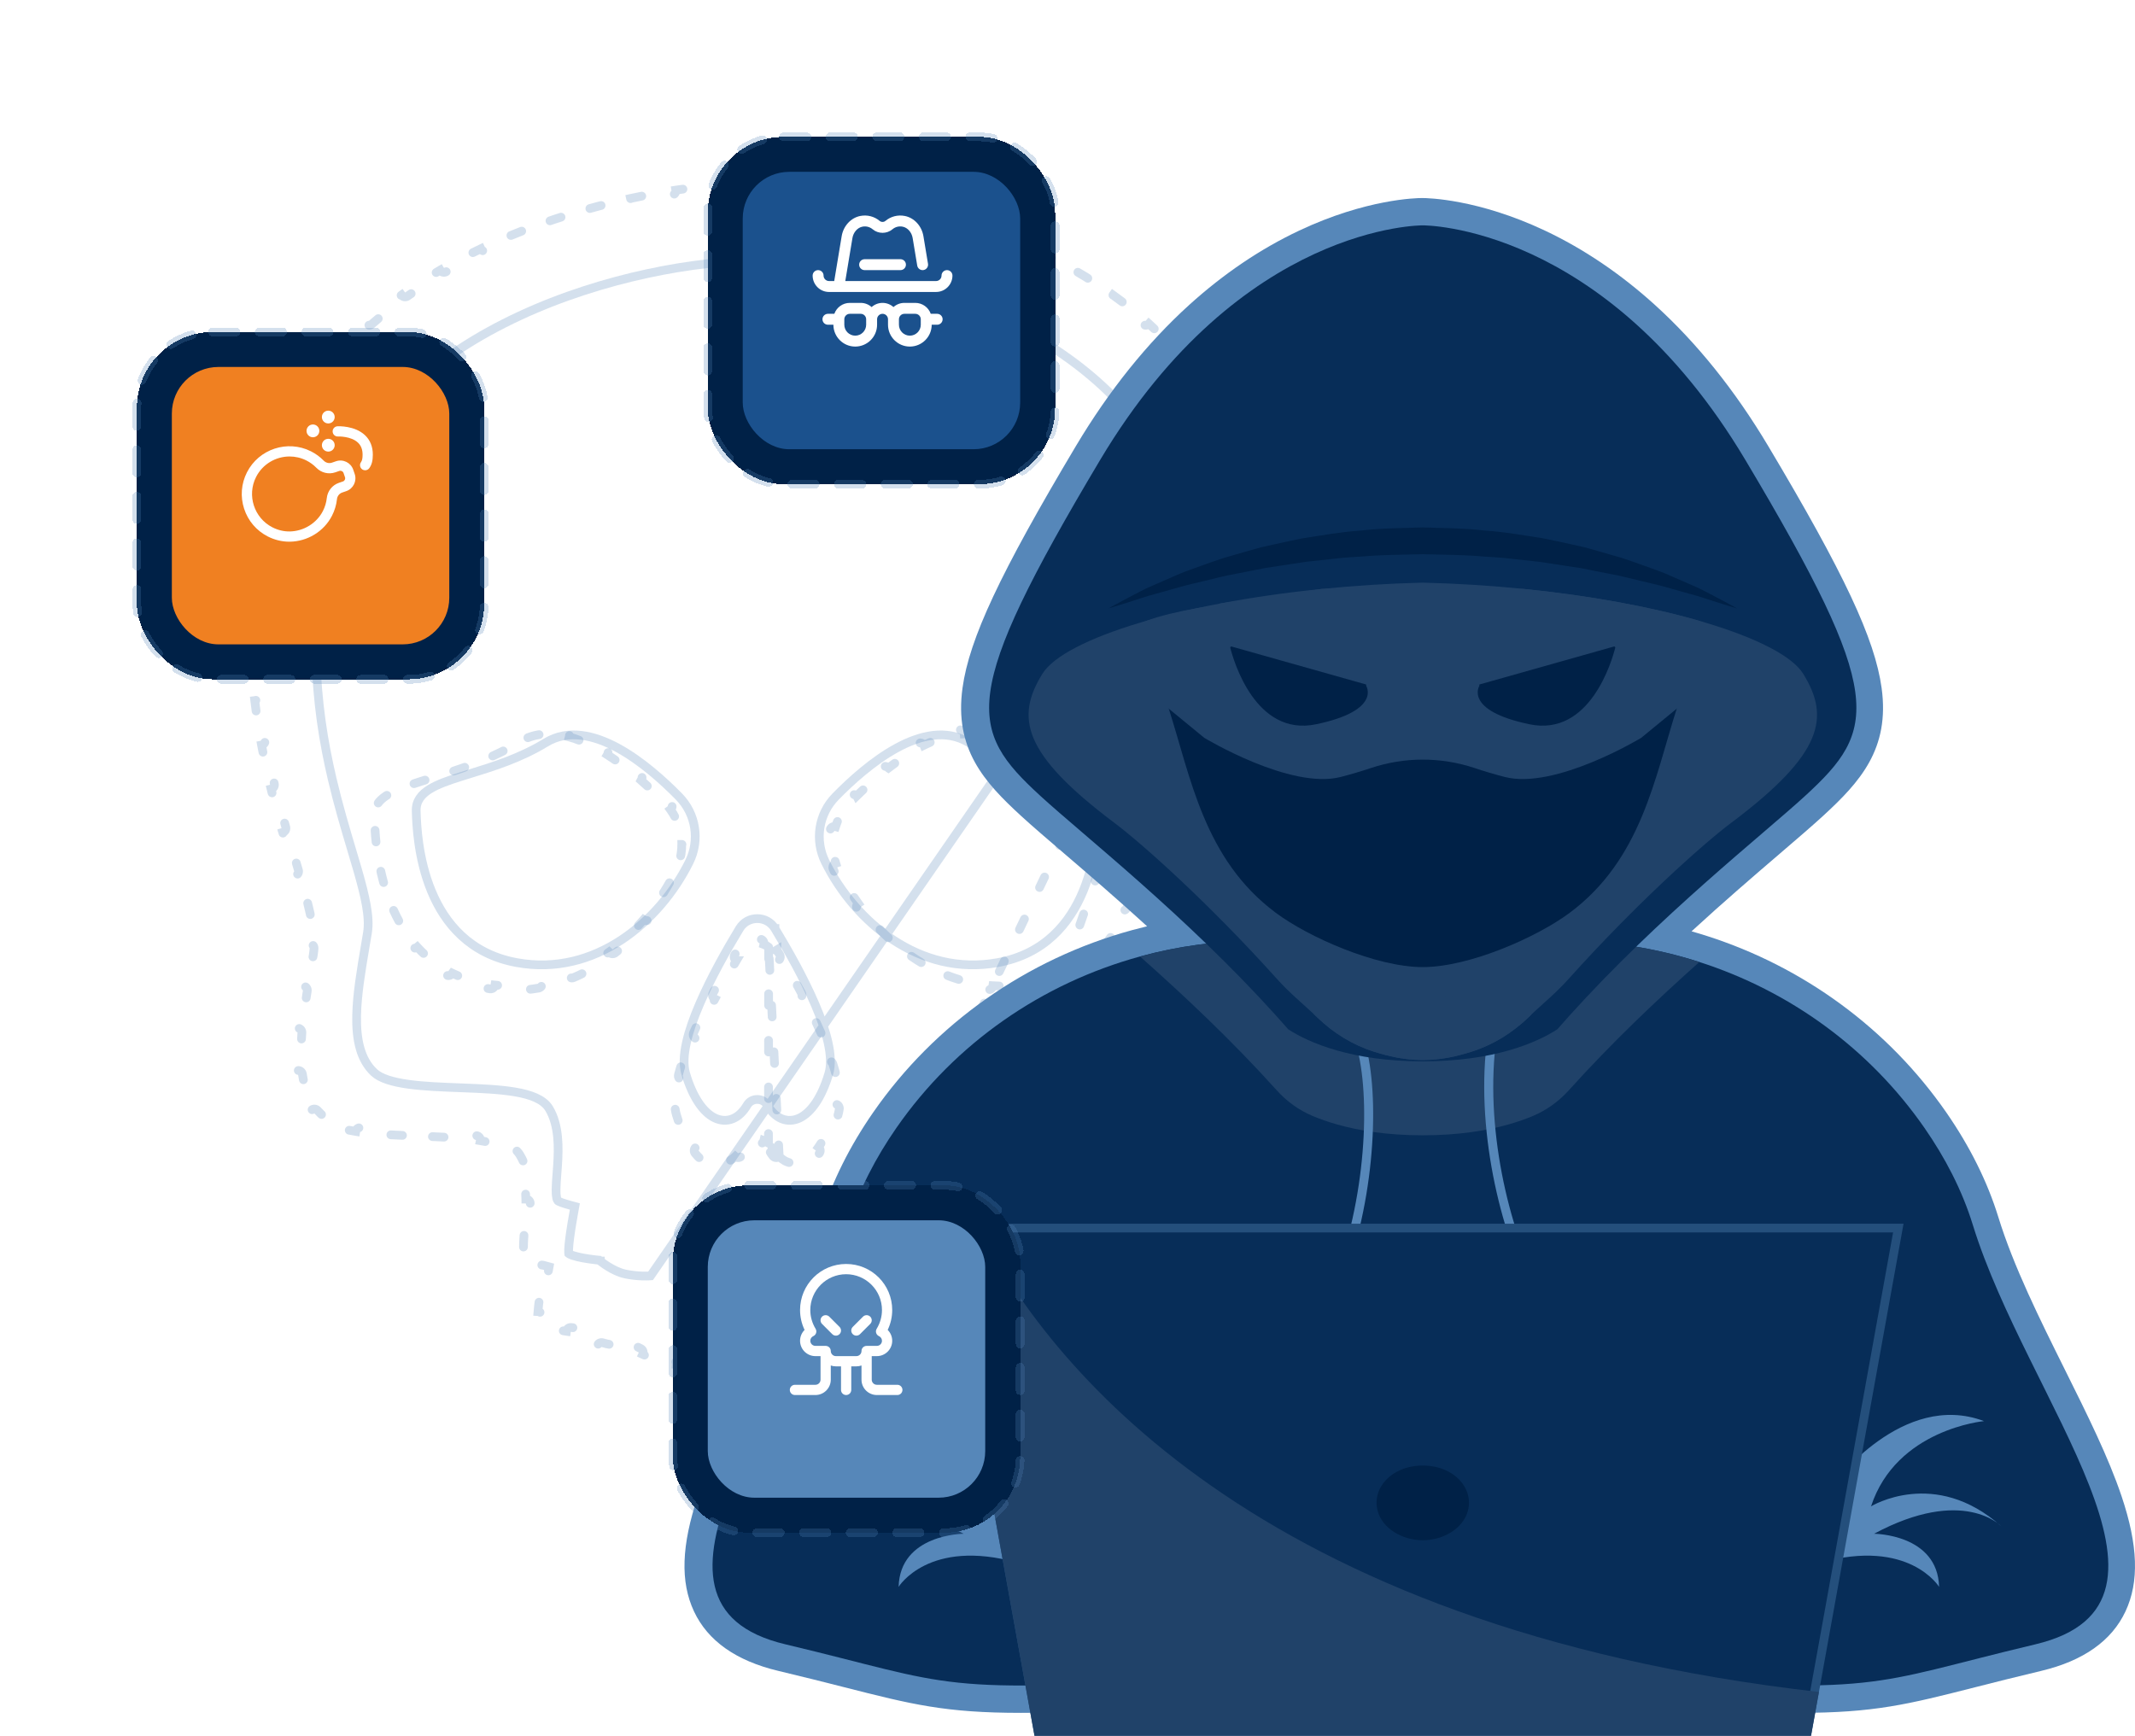 <svg width="733" height="596" viewBox="0 0 733 596" fill="none" xmlns="http://www.w3.org/2000/svg">
<path d="M425.129 162.216L424.821 161.121C424.645 160.492 424.462 159.866 424.273 159.243C424.034 158.454 424.477 157.621 425.263 157.376C424.356 154.544 423.328 151.785 422.187 149.1C421.432 149.428 420.552 149.086 420.218 148.333C419.69 147.142 419.14 145.966 418.567 144.805C418.202 144.066 418.503 143.171 419.238 142.802C417.889 140.168 416.427 137.609 414.862 135.125C414.169 135.569 413.246 135.371 412.796 134.68C412.089 133.592 411.361 132.519 410.614 131.461C410.138 130.787 410.296 129.856 410.966 129.376C409.232 126.992 407.4 124.682 405.48 122.444C404.858 122.985 403.916 122.923 403.37 122.304C402.512 121.33 401.637 120.37 400.746 119.424C400.179 118.823 400.205 117.879 400.802 117.31C398.757 115.194 396.632 113.149 394.434 111.173C393.887 111.789 392.943 111.848 392.323 111.303C391.348 110.445 390.358 109.601 389.356 108.769C388.72 108.242 388.63 107.301 389.153 106.664C386.869 104.811 384.521 103.026 382.119 101.306C381.642 101.979 380.71 102.141 380.033 101.666C378.967 100.918 377.89 100.183 376.802 99.46C376.115 99.003 375.926 98.076 376.38 97.386C373.914 95.779 371.401 94.236 368.849 92.754C368.437 93.47 367.524 93.719 366.806 93.31C365.672 92.665 364.53 92.031 363.382 91.409C362.655 91.016 362.384 90.109 362.774 89.381C360.17 87.998 357.533 86.676 354.873 85.412C354.521 86.16 353.631 86.483 352.882 86.133C351.696 85.581 350.505 85.04 349.311 84.511C348.555 84.176 348.213 83.293 348.545 82.537C345.833 81.357 343.104 80.237 340.365 79.174C340.069 79.945 339.204 80.331 338.431 80.037C337.208 79.572 335.982 79.117 334.756 78.674C333.979 78.393 333.576 77.536 333.854 76.758C331.055 75.767 328.254 74.834 325.46 73.958C325.215 74.747 324.378 75.19 323.587 74.947C322.332 74.562 321.078 74.188 319.827 73.826C319.033 73.596 318.575 72.766 318.802 71.972C315.935 71.16 313.084 70.408 310.258 69.713C310.063 70.516 309.255 71.01 308.45 70.818C307.167 70.51 305.89 70.215 304.619 69.931C303.812 69.751 303.303 68.952 303.481 68.145C300.547 67.508 297.65 66.934 294.803 66.421C294.659 67.235 293.883 67.779 293.069 67.637C291.767 67.411 290.476 67.197 289.197 66.996C288.38 66.868 287.822 66.103 287.947 65.287C284.948 64.835 282.018 64.453 279.173 64.139C279.085 64.96 278.349 65.556 277.527 65.471C276.21 65.335 274.913 65.214 273.637 65.107C272.813 65.038 272.201 64.316 272.267 63.493C269.182 63.258 266.225 63.109 263.418 63.042C263.403 63.867 262.723 64.525 261.898 64.513C261.249 64.504 260.61 64.5 259.98 64.5C259.35 64.5 258.71 64.504 258.062 64.513C257.236 64.525 256.557 63.867 256.542 63.042C253.735 63.109 250.778 63.258 247.694 63.492C247.76 64.316 247.148 65.038 246.324 65.107C245.048 65.214 243.751 65.335 242.434 65.471C241.612 65.556 240.876 64.96 240.788 64.138C237.943 64.453 235.014 64.835 232.015 65.286C232.14 66.103 231.582 66.868 230.765 66.996C229.486 67.197 228.196 67.41 226.894 67.637C226.079 67.778 225.304 67.234 225.16 66.421C222.312 66.934 219.416 67.508 216.482 68.144C216.66 68.951 216.151 69.75 215.344 69.931C214.073 70.214 212.796 70.51 211.513 70.817C210.709 71.01 209.901 70.515 209.706 69.712C206.88 70.407 204.029 71.159 201.162 71.971C201.39 72.765 200.932 73.595 200.137 73.825C198.886 74.187 197.633 74.561 196.378 74.946C195.587 75.189 194.75 74.746 194.505 73.957C191.711 74.832 188.91 75.765 186.112 76.757C186.39 77.534 185.987 78.392 185.209 78.673C183.983 79.116 182.758 79.57 181.535 80.036C180.762 80.33 179.897 79.943 179.601 79.172C176.863 80.235 174.133 81.355 171.421 82.534C171.753 83.291 171.411 84.174 170.656 84.509C169.462 85.038 168.271 85.579 167.085 86.132C166.336 86.481 165.446 86.158 165.095 85.41C162.434 86.674 159.798 87.996 157.194 89.379C157.584 90.107 157.313 91.014 156.586 91.407C155.438 92.029 154.296 92.662 153.162 93.308C152.444 93.717 151.531 93.468 151.12 92.752C148.568 94.234 146.055 95.777 143.589 97.384C144.043 98.073 143.855 99 143.167 99.458C142.08 100.181 141.003 100.916 139.937 101.664C139.26 102.138 138.328 101.977 137.851 101.303C135.449 103.023 133.102 104.809 130.818 106.661C131.341 107.299 131.251 108.24 130.616 108.767C129.613 109.598 128.624 110.443 127.649 111.3C127.029 111.845 126.085 111.787 125.537 111.171C123.341 113.147 121.216 115.192 119.172 117.308C119.768 117.877 119.794 118.821 119.228 119.422C118.336 120.368 117.461 121.328 116.604 122.302C116.058 122.921 115.116 122.983 114.494 122.443C112.574 124.68 110.744 126.991 109.01 129.375C109.68 129.854 109.838 130.785 109.362 131.459C108.615 132.518 107.888 133.591 107.181 134.679C106.731 135.37 105.808 135.568 105.115 135.124C103.551 137.609 102.09 140.167 100.741 142.801C101.476 143.171 101.777 144.065 101.413 144.805C100.841 145.966 100.29 147.141 99.763 148.332C99.429 149.086 98.549 149.428 97.794 149.1C96.654 151.785 95.627 154.543 94.721 157.376C95.507 157.621 95.95 158.454 95.711 159.243C95.523 159.865 95.34 160.491 95.164 161.121L95.164 161.121C94.989 161.745 94.817 162.368 94.649 162.99C94.432 163.788 93.612 164.26 92.814 164.047C92.073 166.857 91.402 169.637 90.795 172.386C91.602 172.562 92.116 173.357 91.944 174.165C91.676 175.419 91.422 176.667 91.181 177.908C91.024 178.719 90.24 179.25 89.428 179.096C88.895 181.954 88.431 184.778 88.032 187.567C88.85 187.681 89.422 188.436 89.311 189.255C89.138 190.526 88.979 191.79 88.833 193.046C88.737 193.867 87.996 194.456 87.175 194.363C86.861 197.251 86.614 200.1 86.43 202.91C87.254 202.96 87.883 203.669 87.835 204.494C87.76 205.778 87.698 207.055 87.649 208.322C87.617 209.148 86.923 209.792 86.098 209.763C86.007 212.661 85.981 215.513 86.013 218.321C86.839 218.308 87.52 218.966 87.535 219.793C87.559 221.085 87.595 222.368 87.643 223.641C87.674 224.467 87.032 225.162 86.206 225.196C86.337 228.1 86.527 230.952 86.768 233.753C87.591 233.679 88.319 234.285 88.396 235.108C88.515 236.383 88.644 237.648 88.784 238.902C88.875 239.723 88.285 240.464 87.464 240.558C87.806 243.452 88.2 246.286 88.635 249.061C89.451 248.93 90.219 249.484 90.353 250.3C90.562 251.577 90.779 252.841 91.004 254.092C91.151 254.905 90.611 255.684 89.799 255.833C90.334 258.704 90.909 261.506 91.511 264.237C92.318 264.056 93.119 264.563 93.301 265.37C93.587 266.631 93.878 267.877 94.173 269.108C94.366 269.912 93.872 270.72 93.068 270.915C93.769 273.77 94.49 276.539 95.219 279.221C96.017 279.003 96.841 279.472 97.061 280.27C97.406 281.523 97.752 282.758 98.098 283.973C98.325 284.769 97.863 285.598 97.068 285.826C97.887 288.676 98.698 291.416 99.481 294.045C100.275 293.809 101.11 294.26 101.346 295.054L101.376 295.153C101.741 296.381 102.1 297.584 102.449 298.762C102.684 299.556 102.23 300.391 101.436 300.626C101.436 300.626 101.435 300.626 101.435 300.626C102.292 303.541 103.08 306.293 103.763 308.881C103.766 308.88 103.768 308.88 103.77 308.879C104.573 308.675 105.39 309.161 105.594 309.963C105.925 311.267 106.228 312.53 106.496 313.753C106.674 314.562 106.162 315.362 105.353 315.54C105.349 315.541 105.345 315.542 105.341 315.543C105.978 318.702 106.349 321.541 106.357 324.054C106.374 324.054 106.39 324.055 106.407 324.056C107.234 324.106 107.864 324.817 107.814 325.644C107.771 326.351 107.696 327.039 107.585 327.705C107.486 328.306 107.385 328.907 107.284 329.506C107.147 330.323 106.374 330.874 105.557 330.737C105.556 330.737 105.556 330.737 105.556 330.737C105.471 331.238 105.387 331.738 105.302 332.238C104.943 334.36 104.585 336.472 104.244 338.565C105.06 338.697 105.616 339.465 105.486 340.282C105.293 341.487 105.107 342.684 104.931 343.871C104.809 344.689 104.049 345.254 103.231 345.134C102.849 347.817 102.52 350.45 102.279 353.013C103.099 353.085 103.709 353.806 103.642 354.629C103.543 355.843 103.466 357.037 103.415 358.21C103.378 359.033 102.685 359.672 101.864 359.643C101.792 362.411 101.872 365.064 102.151 367.571C102.96 367.467 103.707 368.03 103.827 368.84C104.001 370.026 104.226 371.168 104.506 372.264C104.707 373.054 104.24 373.858 103.459 374.078C104.267 376.69 105.415 379.062 106.982 381.142C107.604 380.635 108.521 380.707 109.055 381.314C109.423 381.733 109.813 382.137 110.225 382.526C110.658 382.934 111.163 383.32 111.742 383.684C112.422 384.112 112.641 384.995 112.253 385.687C114.866 386.994 118.263 387.874 122.137 388.487C122.257 387.675 123.01 387.108 123.826 387.221C125.215 387.412 126.664 387.574 128.159 387.713C128.981 387.789 129.586 388.515 129.515 389.336C132.819 389.606 136.294 389.777 139.803 389.921C139.836 389.094 140.533 388.45 141.36 388.482C142.163 388.514 142.961 388.544 143.76 388.575C144.437 388.6 145.113 388.626 145.792 388.652C146.62 388.685 147.265 389.382 147.233 390.21C147.233 390.21 147.233 390.21 147.233 390.211C150.775 390.354 154.252 390.522 157.523 390.789C157.523 390.786 157.523 390.783 157.523 390.78C157.6 389.955 158.331 389.348 159.156 389.425C160.699 389.569 162.196 389.739 163.631 389.944C164.451 390.061 165.021 390.82 164.904 391.64C164.903 391.646 164.902 391.651 164.901 391.657C168.92 392.324 172.299 393.308 174.638 394.818C174.661 394.786 174.686 394.756 174.713 394.726C175.262 394.105 176.21 394.048 176.83 394.597C177.506 395.195 178.086 395.87 178.542 396.632C178.976 397.356 179.359 398.106 179.696 398.876C180.028 399.635 179.682 400.519 178.923 400.852C178.906 400.859 178.889 400.866 178.873 400.873C180.061 404.225 180.476 407.97 180.53 411.711C180.536 411.711 180.542 411.711 180.547 411.711C181.376 411.719 182.041 412.397 182.033 413.225C182.018 414.836 181.947 416.429 181.854 417.971C181.804 418.798 181.093 419.428 180.266 419.378C180.264 419.377 180.261 419.377 180.259 419.377C180.198 420.246 180.133 421.098 180.07 421.927C179.818 425.226 179.594 428.164 179.782 430.37C180.551 430.256 181.289 430.752 181.463 431.522C181.635 432.28 181.865 432.641 182.042 432.803L182.045 432.805C182.044 432.805 182.045 432.805 182.047 432.807C182.053 432.812 182.074 432.829 182.117 432.856C182.174 432.893 182.255 432.941 182.365 432.998C183.066 433.36 183.361 434.2 183.057 434.916C183.514 435.083 184.036 435.257 184.618 435.437C184.849 434.65 185.672 434.194 186.463 434.417C186.7 434.483 186.945 434.551 187.197 434.619L188.524 434.979L188.28 436.333C188.152 437.044 188.019 437.793 187.884 438.565C187.743 439.38 186.968 439.926 186.153 439.786C185.528 443.481 184.923 447.487 184.701 450.351C185.509 450.396 186.139 451.075 186.118 451.889C186.104 452.406 186.114 452.809 186.143 453.102C186.155 453.226 186.17 453.314 186.182 453.372C186.199 453.388 186.224 453.41 186.259 453.437C186.375 453.526 186.555 453.637 186.813 453.762C187.523 454.108 187.838 454.94 187.552 455.662C189.593 456.334 192.354 456.814 194.469 457.113C194.576 456.298 195.321 455.72 196.138 455.82C196.635 455.881 197.042 455.927 197.325 455.956C197.4 455.964 197.467 455.971 197.523 455.977C197.573 455.982 197.615 455.986 197.65 455.99L197.733 455.998L197.753 456L197.758 456L197.758 456L198.225 456.044L198.584 456.345L198.584 456.345L198.584 456.345L198.585 456.346L198.585 456.346L198.596 456.355L198.646 456.396C198.691 456.433 198.761 456.489 198.853 456.562C199.038 456.708 199.313 456.919 199.662 457.175C200.323 457.657 200.474 458.577 200.009 459.244C201.347 460.133 203.139 461.19 205.104 461.983C205.376 461.229 206.198 460.819 206.969 461.064C207.397 461.2 207.826 461.317 208.252 461.411C208.649 461.499 209.044 461.578 209.435 461.649C210.24 461.796 210.777 462.559 210.647 463.363C212.381 463.606 213.957 463.707 215.198 463.741C215.205 462.926 215.863 462.264 216.682 462.255C217.064 462.251 217.363 462.241 217.564 462.232C217.665 462.228 217.74 462.224 217.789 462.221L217.843 462.218L217.854 462.217L217.855 462.217L217.855 462.217H217.855L217.856 462.217L218.274 462.188L218.647 462.381L218.648 462.381L218.651 462.383L218.668 462.392L218.735 462.426C218.795 462.457 218.884 462.502 218.999 462.56C219.23 462.676 219.565 462.842 219.979 463.043C220.72 463.403 221.032 464.293 220.679 465.036C222.313 465.797 224.445 466.729 226.383 467.388C226.621 466.618 227.429 466.17 228.212 466.385C228.709 466.521 229.15 466.618 229.523 466.672L229.525 466.673C229.961 466.737 230.407 466.792 230.856 466.839C231.671 466.924 232.265 467.646 232.195 468.458C234.187 468.593 236.124 468.593 237.628 468.553C237.597 467.733 238.232 467.039 239.054 466.999C239.481 466.978 239.821 466.957 240.053 466.941C240.169 466.933 240.258 466.927 240.317 466.922L240.383 466.917L240.398 466.916L240.402 466.916L240.736 466.888L241.049 467.004L241.05 467.004L241.053 467.006L241.07 467.012L241.142 467.038C241.207 467.061 241.305 467.096 241.433 467.141C241.69 467.23 242.068 467.357 242.542 467.507C243.325 467.755 243.761 468.586 243.525 469.37C245.338 469.889 247.778 470.485 250.277 470.793C250.356 469.986 251.064 469.385 251.877 469.443C252.4 469.48 252.916 469.5 253.42 469.5C253.707 469.5 253.981 469.497 254.242 469.492C255.059 469.475 255.737 470.115 255.772 470.927C256.622 470.87 257.305 470.782 257.851 470.681C257.653 469.96 258.019 469.188 258.728 468.897C258.772 468.879 258.809 468.862 258.838 468.848L260.031 466.733L261.182 468.856C261.209 468.869 261.242 468.883 261.281 468.9C261.99 469.191 262.356 469.962 262.157 470.683C262.704 470.783 263.387 470.871 264.238 470.928C264.273 470.115 264.95 469.475 265.768 469.492C266.029 469.497 266.303 469.5 266.591 469.5C267.095 469.5 267.611 469.48 268.134 469.443C268.947 469.385 269.655 469.987 269.733 470.794C272.237 470.487 274.674 469.891 276.486 469.372C276.249 468.588 276.686 467.757 277.468 467.509C277.942 467.359 278.319 467.231 278.576 467.142C278.638 467.12 278.693 467.101 278.741 467.084C278.791 467.066 278.834 467.051 278.867 467.039L278.939 467.012L278.956 467.006L278.959 467.005L278.959 467.005L279.274 466.888L425.129 162.216ZM425.129 162.216H425.15M425.129 162.216H425.15M425.15 162.216C425.221 162.474 425.291 162.732 425.361 162.99C425.577 163.788 426.398 164.26 427.196 164.047C427.935 166.857 428.606 169.637 429.213 172.387C428.405 172.562 427.891 173.357 428.063 174.165C428.33 175.419 428.584 176.667 428.825 177.908C428.982 178.719 429.766 179.25 430.577 179.096C431.11 181.955 431.573 184.779 431.972 187.568C431.154 187.682 430.582 188.436 430.693 189.255C430.865 190.526 431.024 191.79 431.17 193.046C431.265 193.867 432.007 194.456 432.828 194.364C433.141 197.252 433.388 200.101 433.572 202.91C432.747 202.961 432.119 203.669 432.166 204.494C432.241 205.779 432.302 207.055 432.351 208.323C432.383 209.149 433.077 209.793 433.903 209.764C433.993 212.661 434.019 215.513 433.987 218.321C433.161 218.309 432.48 218.966 432.465 219.793C432.441 221.085 432.404 222.368 432.356 223.641C432.325 224.467 432.968 225.162 433.793 225.196C433.662 228.1 433.472 230.952 433.231 233.753C432.408 233.679 431.68 234.285 431.603 235.108C431.484 236.383 431.355 237.648 431.215 238.901C431.124 239.723 431.714 240.463 432.535 240.557C432.193 243.451 431.8 246.286 431.364 249.06C430.548 248.929 429.78 249.483 429.647 250.299C429.438 251.576 429.221 252.84 428.995 254.091C428.849 254.905 429.388 255.683 430.201 255.832C429.666 258.704 429.092 261.505 428.49 264.236C427.683 264.056 426.882 264.562 426.7 265.369C426.414 266.63 426.124 267.876 425.828 269.107C425.635 269.911 426.13 270.72 426.933 270.915C426.233 273.769 425.512 276.538 424.784 279.221C423.986 279.003 423.161 279.472 422.942 280.27C422.597 281.523 422.251 282.758 421.905 283.973C421.679 284.769 422.14 285.598 422.936 285.825C422.117 288.676 421.306 291.416 420.524 294.045C419.73 293.808 418.895 294.26 418.659 295.054C418.283 296.316 417.915 297.552 417.557 298.762C417.322 299.557 417.776 300.391 418.57 300.626C418.57 300.626 418.571 300.626 418.571 300.626C417.715 303.541 416.927 306.293 416.244 308.881C416.242 308.88 416.24 308.88 416.237 308.879C415.435 308.675 414.618 309.161 414.414 309.964C414.083 311.267 413.781 312.531 413.512 313.754C413.335 314.563 413.847 315.363 414.656 315.54C414.66 315.541 414.664 315.542 414.668 315.543C414.032 318.702 413.661 321.541 413.653 324.054C413.636 324.054 413.62 324.055 413.603 324.056C412.776 324.106 412.147 324.817 412.197 325.644C412.24 326.351 412.315 327.039 412.425 327.705C412.525 328.306 412.625 328.907 412.726 329.506C412.863 330.323 413.637 330.875 414.454 330.737C414.454 330.737 414.454 330.737 414.454 330.737C414.539 331.238 414.624 331.738 414.708 332.238C415.068 334.36 415.425 336.472 415.767 338.565C414.95 338.697 414.394 339.465 414.525 340.282C414.717 341.487 414.903 342.684 415.08 343.871C415.201 344.689 415.962 345.254 416.779 345.134C417.162 347.817 417.49 350.45 417.732 353.013C416.911 353.085 416.301 353.806 416.368 354.629C416.467 355.843 416.544 357.037 416.596 358.21C416.632 359.033 417.325 359.672 418.147 359.643C418.218 362.411 418.139 365.064 417.859 367.571C417.05 367.467 416.303 368.03 416.184 368.84C416.009 370.026 415.784 371.168 415.505 372.264C415.303 373.054 415.77 373.858 416.552 374.078C415.743 376.69 414.595 379.062 413.029 381.142C412.407 380.635 411.49 380.707 410.955 381.314C410.587 381.733 410.198 382.136 409.786 382.525C409.353 382.933 408.847 383.319 408.268 383.683C407.588 384.11 407.368 384.993 407.756 385.685C405.142 386.992 401.745 387.872 397.872 388.486C397.752 387.673 397 387.107 396.184 387.219C394.794 387.411 393.345 387.573 391.85 387.712C391.028 387.788 390.423 388.514 390.495 389.335C387.19 389.605 383.715 389.777 380.207 389.921C380.174 389.094 379.477 388.45 378.649 388.482C377.847 388.513 377.048 388.544 376.25 388.574C375.573 388.6 374.896 388.626 374.217 388.652C373.39 388.684 372.745 389.382 372.777 390.209C372.777 390.21 372.777 390.21 372.777 390.21C369.235 390.354 365.758 390.522 362.487 390.788C362.487 390.785 362.487 390.782 362.486 390.779C362.41 389.954 361.678 389.348 360.854 389.425C359.311 389.569 357.813 389.739 356.379 389.943C355.559 390.06 354.989 390.82 355.106 391.64C355.107 391.645 355.108 391.651 355.109 391.656C351.09 392.323 347.711 393.307 345.373 394.818C345.349 394.786 345.324 394.755 345.297 394.726C344.748 394.105 343.8 394.048 343.18 394.597C342.505 395.195 341.924 395.87 341.468 396.632C341.034 397.356 340.652 398.106 340.315 398.876C339.983 399.635 340.328 400.519 341.087 400.852C341.104 400.859 341.121 400.866 341.138 400.873C339.949 404.225 339.534 407.97 339.48 411.711C339.475 411.711 339.469 411.711 339.463 411.711C338.635 411.719 337.969 412.397 337.977 413.225C337.992 414.836 338.063 416.429 338.156 417.971C338.207 418.798 338.917 419.428 339.744 419.378C339.747 419.377 339.749 419.377 339.752 419.377C339.812 420.246 339.877 421.098 339.941 421.927C340.192 425.226 340.417 428.164 340.228 430.37C339.46 430.256 338.722 430.752 338.547 431.522C338.375 432.28 338.145 432.641 337.968 432.803L337.966 432.805C337.966 432.805 337.945 432.823 337.894 432.856C337.837 432.893 337.756 432.941 337.646 432.998C336.944 433.36 336.649 434.2 336.954 434.916C336.497 435.083 335.975 435.257 335.393 435.437C335.161 434.65 334.339 434.194 333.547 434.417C333.31 434.483 333.066 434.551 332.814 434.619L331.486 434.979L331.73 436.333C331.858 437.043 331.991 437.792 332.125 438.564C332.266 439.379 333.041 439.925 333.856 439.786C334.477 443.48 335.076 447.486 335.298 450.35C334.49 450.395 333.86 451.076 333.882 451.89C333.897 452.407 333.888 452.813 333.86 453.108C333.849 453.226 333.836 453.313 333.824 453.372C333.807 453.387 333.785 453.406 333.755 453.428C333.638 453.518 333.457 453.629 333.197 453.754C332.486 454.098 332.168 454.929 332.453 455.653C330.412 456.323 327.653 456.805 325.54 457.107C325.432 456.292 324.686 455.716 323.868 455.818C323.372 455.879 322.965 455.925 322.682 455.956C322.541 455.971 322.431 455.982 322.358 455.99L322.274 455.998L322.254 456L322.25 456.001L322.249 456.001L425.15 162.216ZM290.485 466.673L290.489 466.672C290.863 466.618 291.304 466.522 291.801 466.386C292.584 466.173 293.391 466.621 293.628 467.391C295.569 466.733 297.7 465.8 299.333 465.039C298.979 464.296 299.29 463.406 300.031 463.045C300.444 462.844 300.779 462.677 301.01 462.561C301.125 462.503 301.214 462.458 301.274 462.427L301.341 462.393L301.357 462.384L301.361 462.382L290.485 466.673ZM290.485 466.673C290.049 466.737 289.604 466.792 289.154 466.839C288.339 466.924 287.745 467.646 287.815 468.458M290.485 466.673L287.815 468.458M304.812 463.741C306.055 463.707 307.633 463.607 309.363 463.364C309.234 462.561 309.77 461.797 310.575 461.65C310.965 461.579 311.36 461.5 311.757 461.412L311.759 461.411C312.185 461.317 312.613 461.2 313.041 461.064C313.812 460.819 314.634 461.229 314.906 461.983C316.872 461.19 318.664 460.133 320.001 459.244C319.536 458.577 319.688 457.657 320.348 457.175C320.698 456.919 320.973 456.708 321.157 456.562C321.25 456.489 321.319 456.433 321.365 456.396L321.414 456.355L321.425 456.346L321.426 456.346L321.426 456.345L321.426 456.345L321.427 456.345L304.812 463.741ZM304.812 463.741C304.805 462.927 304.147 462.264 303.329 462.255C302.947 462.251 302.647 462.241 302.446 462.232C302.346 462.228 302.27 462.224 302.221 462.221L302.167 462.218L302.156 462.217L302.155 462.217L302.155 462.217H302.154L304.812 463.741ZM267.52 397.11C269.961 399.524 272.923 400.07 275.882 398.609C275.9 398.64 275.92 398.67 275.94 398.699C276.413 399.38 277.348 399.548 278.028 399.075C279.153 398.294 280.236 397.274 281.265 396.03C281.792 395.391 281.703 394.446 281.064 393.918C281.05 393.906 281.036 393.895 281.022 393.884C282.516 391.793 283.921 389.095 285.154 385.77C285.161 385.772 285.168 385.774 285.175 385.777C285.959 386.042 286.811 385.622 287.076 384.837C287.293 384.196 287.504 383.535 287.708 382.854L287.709 382.853C287.905 382.197 288.051 381.512 288.154 380.805C288.272 379.985 287.703 379.224 286.883 379.106C286.86 379.102 286.836 379.099 286.813 379.097C286.941 376.67 286.607 373.882 285.921 370.855C285.928 370.853 285.934 370.851 285.941 370.85C286.744 370.644 287.227 369.827 287.021 369.024C286.711 367.815 286.353 366.578 285.952 365.319C285.701 364.529 284.857 364.093 284.068 364.344C284.063 364.346 284.059 364.347 284.054 364.349C283.204 361.839 282.192 359.238 281.066 356.599C281.069 356.598 281.071 356.597 281.074 356.596C281.832 356.263 282.177 355.378 281.844 354.62C281.338 353.467 280.813 352.31 280.272 351.153C279.922 350.403 279.029 350.079 278.278 350.429C278.276 350.43 278.275 350.431 278.273 350.432C277.082 347.939 275.825 345.449 274.54 343.005C274.541 343.004 274.542 343.004 274.544 343.003C275.274 342.613 275.551 341.704 275.161 340.973C274.561 339.849 273.957 338.737 273.352 337.641C272.952 336.915 272.04 336.652 271.314 337.052C271.313 337.052 271.312 337.053 271.311 337.054C269.908 334.541 268.51 332.123 267.165 329.855C267.166 329.855 267.167 329.854 267.168 329.853C267.879 329.428 268.11 328.507 267.685 327.796C267.356 327.246 267.03 326.706 266.71 326.177C266.709 326.176 266.709 326.176 266.709 326.175L265.426 326.952C265.282 326.714 265.127 326.49 264.961 326.28C264.642 325.874 264.285 325.521 263.9 325.219M267.52 397.11L263.9 325.219M267.52 397.11C267.497 397.13 267.473 397.15 267.448 397.17C266.795 397.679 265.852 397.561 265.343 396.908C264.928 396.375 264.535 395.794 264.167 395.167L264.156 395.156L264.06 394.994C263.953 394.815 263.838 394.647 263.715 394.491C263.243 393.889 263.304 393.038 263.83 392.509M267.52 397.11L263.83 392.509M263.9 325.219C263.393 324.821 262.836 324.512 262.252 324.292C262.265 324.236 262.276 324.178 262.284 324.12C262.387 323.298 261.805 322.547 260.983 322.443C260.65 322.401 260.315 322.38 259.98 322.38C259.645 322.38 259.31 322.401 258.976 322.443C258.154 322.547 257.572 323.298 257.676 324.12C257.684 324.178 257.694 324.236 257.708 324.292C257.124 324.512 256.567 324.821 256.059 325.219C256.018 325.178 255.974 325.138 255.926 325.101C255.275 324.589 254.332 324.701 253.82 325.352C253.616 325.611 253.426 325.886 253.251 326.176C252.93 326.706 252.605 327.247 252.276 327.797C251.851 328.508 252.083 329.43 252.794 329.855C252.795 329.855 252.795 329.856 252.796 329.856C251.453 332.125 250.056 334.543 248.654 337.056C248.653 337.055 248.652 337.055 248.651 337.054C247.925 336.654 247.013 336.918 246.613 337.644C246.009 338.74 245.405 339.852 244.805 340.977C244.415 341.708 244.692 342.616 245.423 343.006C245.424 343.007 245.425 343.007 245.427 343.008C244.142 345.452 242.885 347.942 241.694 350.435C241.692 350.434 241.691 350.433 241.689 350.432C240.938 350.082 240.045 350.406 239.695 351.156C239.154 352.313 238.629 353.47 238.123 354.623C237.79 355.381 238.135 356.266 238.893 356.599C238.895 356.6 238.898 356.601 238.9 356.602C237.775 359.241 236.762 361.841 235.911 364.35C235.907 364.349 235.902 364.347 235.898 364.346C235.108 364.094 234.265 364.53 234.013 365.32C233.612 366.579 233.253 367.816 232.942 369.024C232.736 369.827 233.219 370.644 234.022 370.85C234.028 370.852 234.035 370.854 234.042 370.855C233.354 373.883 233.019 376.671 233.146 379.097C233.123 379.1 233.099 379.102 233.076 379.106C232.256 379.224 231.687 379.985 231.806 380.805C231.908 381.512 232.054 382.197 232.251 382.853C232.454 383.533 232.664 384.194 232.88 384.835C233.145 385.62 233.996 386.042 234.781 385.777C234.788 385.775 234.794 385.773 234.801 385.771C236.031 389.097 237.433 391.795 238.926 393.884C238.912 393.896 238.898 393.907 238.884 393.918C238.245 394.446 238.156 395.392 238.683 396.03C239.712 397.274 240.797 398.294 241.923 399.074C242.604 399.546 243.538 399.376 244.01 398.695C244.03 398.665 244.05 398.635 244.068 398.604C247.024 400.057 249.985 399.508 252.431 397.103C252.454 397.123 252.478 397.143 252.503 397.163C253.155 397.674 254.098 397.559 254.609 396.907C255.035 396.364 255.437 395.77 255.815 395.128C255.825 395.115 255.833 395.101 255.842 395.087C255.867 395.051 255.89 395.014 255.911 394.976C256.014 394.807 256.125 394.648 256.243 394.499C256.719 393.899 256.661 393.047 256.137 392.516C256.623 392.143 257.158 391.851 257.721 391.64C257.899 392.369 258.599 392.866 259.363 392.771C259.567 392.746 259.773 392.733 259.98 392.733C260.188 392.733 260.396 392.745 260.601 392.77C261.365 392.863 262.065 392.365 262.241 391.634C262.805 391.843 263.342 392.135 263.83 392.509M263.9 325.219L263.83 392.509M287.815 468.458C285.823 468.593 283.886 468.593 282.382 468.553L287.815 468.458ZM181.23 253.299C183.706 252.328 186.293 251.935 188.938 252.007C188.939 251.991 188.94 251.975 188.941 251.96C189.016 251.135 189.746 250.527 190.571 250.602C191.827 250.716 193.086 250.923 194.343 251.209C195.151 251.393 195.656 252.197 195.472 253.005C195.47 253.017 195.467 253.028 195.464 253.04C197.904 253.719 200.356 254.701 202.783 255.905C202.786 255.899 202.789 255.893 202.792 255.887C203.18 255.156 204.089 254.877 204.82 255.265C205.905 255.841 206.981 256.456 208.045 257.102C208.753 257.533 208.978 258.455 208.547 259.163C208.545 259.168 208.542 259.172 208.539 259.177C210.74 260.579 212.892 262.116 214.965 263.721C214.967 263.718 214.969 263.715 214.971 263.712C215.488 263.065 216.432 262.958 217.079 263.475C218.044 264.244 218.99 265.025 219.912 265.81C220.543 266.347 220.619 267.294 220.082 267.925C220.08 267.927 220.078 267.93 220.076 267.932C222.136 269.73 224.074 271.54 225.852 273.279C225.853 273.278 225.855 273.276 225.857 273.274C226.442 272.688 227.392 272.687 227.978 273.272C228.418 273.711 228.847 274.144 229.264 274.57L229.264 274.57C229.666 274.981 230.049 275.404 230.413 275.839C230.945 276.474 230.861 277.421 230.226 277.952C230.212 277.964 230.198 277.976 230.184 277.987C231.485 279.792 232.468 281.772 233.119 283.844C233.136 283.839 233.154 283.835 233.172 283.83C233.978 283.64 234.786 284.14 234.976 284.946C235.238 286.058 235.414 287.188 235.502 288.327C235.566 289.153 234.948 289.874 234.122 289.938C234.104 289.94 234.086 289.941 234.068 289.941C234.078 292.112 233.745 294.297 233.059 296.415C233.076 296.421 233.093 296.428 233.11 296.435C233.877 296.746 234.247 297.621 233.936 298.388C233.723 298.913 233.489 299.433 233.234 299.947C232.927 300.564 232.612 301.179 232.287 301.793C231.9 302.525 230.992 302.805 230.26 302.417C230.256 302.415 230.251 302.413 230.247 302.41C228.777 305.065 227.132 307.675 225.326 310.203C225.329 310.206 225.333 310.209 225.337 310.211C226.002 310.706 226.14 311.645 225.646 312.31C224.823 313.417 223.97 314.507 223.087 315.577C222.559 316.215 221.614 316.306 220.975 315.778C220.971 315.775 220.968 315.772 220.964 315.769C218.968 318.095 216.828 320.315 214.555 322.393C214.559 322.397 214.562 322.401 214.566 322.405C215.112 323.028 215.05 323.975 214.427 324.522C213.385 325.436 212.316 326.321 211.223 327.174C210.569 327.683 209.627 327.567 209.117 326.914C209.114 326.909 209.111 326.905 209.107 326.901C206.64 328.739 204.051 330.409 201.351 331.873C201.354 331.879 201.357 331.884 201.36 331.89C201.736 332.628 201.444 333.531 200.706 333.908C199.466 334.541 198.205 335.132 196.922 335.678C196.159 336.002 195.278 335.647 194.954 334.885C194.951 334.879 194.949 334.873 194.946 334.867C192.101 335.989 189.156 336.882 186.124 337.509C186.125 337.517 186.127 337.524 186.128 337.531C186.272 338.347 185.728 339.125 184.912 339.269C183.544 339.511 182.16 339.701 180.76 339.835C179.935 339.914 179.202 339.309 179.123 338.485C179.123 338.477 179.122 338.47 179.121 338.463C176.12 338.661 173.049 338.596 169.917 338.237C169.916 338.244 169.915 338.251 169.914 338.258C169.797 339.078 169.036 339.648 168.216 339.53C167.528 339.431 166.838 339.319 166.145 339.192C165.493 339.073 164.851 338.943 164.22 338.802C163.411 338.621 162.902 337.819 163.083 337.011C163.084 337.003 163.086 336.995 163.088 336.987C160.26 336.26 157.663 335.305 155.28 334.16C155.275 334.168 155.271 334.177 155.267 334.185C154.88 334.918 153.973 335.198 153.24 334.811C152.064 334.191 150.94 333.524 149.866 332.816C149.175 332.36 148.984 331.429 149.44 330.738C149.445 330.73 149.45 330.722 149.456 330.714C147.143 329.056 145.086 327.194 143.257 325.185C143.25 325.191 143.244 325.197 143.237 325.202C142.605 325.738 141.658 325.659 141.123 325.027C140.275 324.026 139.479 322.996 138.732 321.941C138.252 321.265 138.412 320.329 139.088 319.85C139.094 319.845 139.101 319.84 139.108 319.836C137.559 317.493 136.237 315.04 135.11 312.543C135.104 312.545 135.098 312.548 135.092 312.55C134.329 312.872 133.449 312.513 133.127 311.75C132.622 310.551 132.16 309.346 131.736 308.143C131.46 307.361 131.871 306.505 132.652 306.23C132.657 306.228 132.662 306.226 132.668 306.224C131.776 303.5 131.076 300.791 130.528 298.181C130.524 298.181 130.52 298.182 130.515 298.183C129.702 298.339 128.916 297.806 128.76 296.992C128.512 295.699 128.299 294.436 128.117 293.212C127.996 292.392 128.561 291.629 129.381 291.508C129.384 291.507 129.388 291.506 129.392 291.506C128.976 288.365 128.759 285.531 128.642 283.2C128.638 283.2 128.635 283.2 128.632 283.201C127.804 283.231 127.108 282.585 127.077 281.757C127.052 281.065 127.034 280.432 127.022 279.866C127.006 279.109 127.085 278.381 127.259 277.682C127.46 276.879 128.275 276.39 129.078 276.591C129.137 276.606 129.195 276.624 129.25 276.645C130.276 274.69 132.34 273.153 135.166 271.785C135.162 271.776 135.158 271.767 135.154 271.757C134.825 270.997 135.175 270.114 135.935 269.785C137.008 269.321 138.157 268.877 139.368 268.442C140.148 268.162 141.007 268.567 141.287 269.347C141.288 269.351 141.29 269.355 141.291 269.359C143.461 268.618 145.838 267.883 148.362 267.102C148.48 267.066 148.598 267.029 148.716 266.993C148.471 266.202 148.913 265.362 149.703 265.116C150.82 264.769 151.958 264.413 153.116 264.041C153.904 263.789 154.747 264.221 155.001 265.008C157.388 264.227 159.85 263.379 162.351 262.428C162.054 261.66 162.433 260.794 163.201 260.492C164.292 260.062 165.388 259.613 166.485 259.14C167.243 258.814 168.121 259.161 168.452 259.915C170.777 258.874 173.109 257.724 175.418 256.44C175.011 255.726 175.256 254.816 175.968 254.402C176.475 254.107 176.981 253.806 177.484 253.497C178.048 253.152 178.619 252.838 179.198 252.555C179.942 252.191 180.84 252.5 181.204 253.244C181.213 253.262 181.221 253.281 181.23 253.299ZM353.841 339.192L353.841 339.192C354.493 339.072 355.135 338.942 355.766 338.8C356.574 338.619 357.083 337.817 356.902 337.009C356.9 337.001 356.898 336.993 356.896 336.985C359.724 336.256 362.32 335.3 364.702 334.154C364.707 334.163 364.711 334.171 364.715 334.179C365.102 334.912 366.01 335.192 366.742 334.805C367.918 334.184 369.042 333.517 370.115 332.809C370.807 332.353 370.998 331.423 370.542 330.731C370.536 330.723 370.531 330.715 370.525 330.707C372.838 329.049 374.895 327.187 376.723 325.179C376.73 325.185 376.737 325.19 376.744 325.196C377.376 325.732 378.322 325.653 378.858 325.021C379.706 324.021 380.502 322.99 381.249 321.936C381.728 321.26 381.569 320.324 380.893 319.845C380.887 319.84 380.88 319.835 380.873 319.831C382.423 317.489 383.745 315.036 384.873 312.539C384.878 312.542 384.884 312.544 384.89 312.547C385.653 312.868 386.533 312.51 386.855 311.747C387.36 310.548 387.823 309.343 388.247 308.14C388.523 307.359 388.113 306.502 387.331 306.227C387.326 306.225 387.321 306.223 387.315 306.221C388.208 303.498 388.908 300.789 389.456 298.179C389.46 298.18 389.465 298.181 389.469 298.182C390.283 298.338 391.069 297.805 391.225 296.991C391.473 295.698 391.685 294.435 391.867 293.211C391.989 292.391 391.424 291.628 390.604 291.506C390.6 291.506 390.596 291.505 390.592 291.505C391.009 288.364 391.226 285.531 391.343 283.2C391.347 283.2 391.35 283.2 391.353 283.2C392.181 283.231 392.877 282.585 392.908 281.757C392.933 281.065 392.951 280.432 392.963 279.866C392.979 279.109 392.9 278.381 392.726 277.682C392.525 276.879 391.71 276.39 390.907 276.591C390.848 276.606 390.79 276.624 390.735 276.645C389.709 274.69 387.645 273.153 384.819 271.785C384.823 271.776 384.827 271.767 384.831 271.757C385.16 270.997 384.81 270.114 384.05 269.785C382.977 269.321 381.828 268.877 380.617 268.442C379.837 268.162 378.978 268.567 378.698 269.347C378.697 269.351 378.695 269.355 378.694 269.359C376.524 268.618 374.147 267.883 371.623 267.102C371.505 267.066 371.387 267.029 371.269 266.993C371.514 266.202 371.072 265.362 370.282 265.116C369.166 264.769 368.027 264.413 366.869 264.041C366.081 263.789 365.238 264.221 364.984 265.008C362.598 264.227 360.135 263.379 357.634 262.428C357.931 261.66 357.552 260.794 356.784 260.492C355.693 260.062 354.597 259.613 353.5 259.14C352.742 258.814 351.864 259.161 351.533 259.915C349.208 258.874 346.876 257.724 344.567 256.44C344.974 255.726 344.729 254.816 344.017 254.402C343.51 254.107 343.004 253.806 342.501 253.497L342.5 253.497C341.936 253.152 341.365 252.838 340.786 252.556C340.042 252.192 339.144 252.501 338.78 253.245C338.771 253.263 338.763 253.282 338.755 253.3C336.276 252.329 333.69 251.934 331.046 252.004C331.045 251.988 331.044 251.972 331.042 251.957C330.968 251.132 330.239 250.523 329.414 250.598C328.157 250.711 326.898 250.917 325.64 251.202C324.832 251.386 324.326 252.189 324.51 252.997C324.512 253.009 324.515 253.02 324.518 253.032C322.077 253.709 319.624 254.691 317.197 255.894C317.194 255.888 317.191 255.882 317.187 255.876C316.799 255.144 315.891 254.866 315.159 255.254C314.075 255.829 312.998 256.444 311.934 257.091C311.226 257.521 311.001 258.444 311.431 259.152C311.434 259.156 311.437 259.161 311.44 259.165C309.239 260.568 307.087 262.105 305.014 263.711C305.011 263.708 305.009 263.705 305.007 263.702C304.49 263.055 303.546 262.949 302.899 263.466C301.934 264.235 300.989 265.017 300.067 265.803C299.436 266.34 299.361 267.287 299.898 267.918C299.9 267.92 299.902 267.922 299.904 267.925C297.845 269.723 295.908 271.535 294.131 273.277C294.13 273.275 294.128 273.273 294.126 273.272C293.54 272.686 292.591 272.686 292.005 273.271C291.566 273.711 291.137 274.144 290.721 274.57C290.319 274.981 289.936 275.404 289.572 275.839C289.04 276.474 289.124 277.421 289.759 277.952C289.773 277.964 289.787 277.976 289.801 277.987C288.5 279.792 287.517 281.772 286.866 283.844C286.849 283.839 286.831 283.835 286.813 283.83C286.007 283.64 285.199 284.14 285.009 284.946C284.747 286.058 284.571 287.188 284.483 288.327C284.419 289.153 285.037 289.874 285.863 289.938C285.881 289.94 285.899 289.941 285.917 289.941C285.907 292.112 286.24 294.297 286.926 296.415C286.909 296.421 286.892 296.428 286.875 296.435C286.108 296.746 285.738 297.621 286.049 298.388C286.262 298.913 286.496 299.433 286.751 299.947C287.058 300.564 287.373 301.179 287.698 301.793C288.085 302.525 288.993 302.805 289.725 302.417C289.729 302.415 289.734 302.413 289.738 302.41C291.208 305.065 292.853 307.675 294.659 310.203C294.656 310.206 294.652 310.209 294.648 310.211C293.983 310.706 293.845 311.645 294.339 312.31C295.162 313.417 296.015 314.507 296.898 315.577C297.426 316.215 298.371 316.306 299.01 315.778C299.014 315.775 299.017 315.772 299.021 315.769C301.017 318.095 303.157 320.315 305.43 322.393C305.426 322.397 305.423 322.401 305.419 322.405C304.873 323.028 304.935 323.975 305.558 324.522C306.6 325.436 307.669 326.321 308.762 327.174C309.416 327.683 310.358 327.567 310.868 326.914C310.871 326.909 310.874 326.905 310.878 326.901C313.345 328.739 315.934 330.409 318.634 331.873C318.631 331.879 318.628 331.884 318.626 331.89C318.249 332.628 318.541 333.531 319.279 333.908C320.519 334.541 321.78 335.132 323.063 335.678C323.826 336.002 324.707 335.647 325.031 334.885C325.034 334.879 325.036 334.873 325.039 334.867C327.884 335.989 330.829 336.882 333.861 337.509C333.86 337.517 333.858 337.524 333.857 337.531C333.713 338.347 334.257 339.125 335.073 339.269C336.441 339.511 337.825 339.701 339.226 339.835C340.05 339.914 340.783 339.309 340.862 338.485C340.862 338.477 340.863 338.47 340.864 338.463C343.865 338.661 346.936 338.596 350.068 338.237C350.069 338.244 350.07 338.251 350.071 338.258C350.188 339.078 350.949 339.648 351.769 339.53C352.457 339.431 353.147 339.319 353.841 339.192ZM426.266 162.216H426.269H426.266Z" stroke="#5687B9" stroke-opacity="0.25" stroke-width="3" stroke-linecap="round" stroke-dasharray="4 12"/>
<path d="M405.063 175.241L404.755 174.147C395.991 142.988 370.37 121.82 341.488 108.415C312.616 95.015 280.744 89.5 259.982 89.5C239.221 89.5 207.349 95.015 178.48 108.415C149.6 121.82 123.984 142.988 115.232 174.147L115.232 174.147C104.742 211.465 108.259 242.781 114.004 267.295C116.125 276.347 118.542 284.442 120.681 291.607C121.446 294.17 122.176 296.614 122.844 298.94C124.106 303.337 125.151 307.325 125.773 310.861C126.394 314.384 126.614 317.558 126.159 320.297C125.924 321.708 125.686 323.113 125.449 324.51C123.999 333.061 122.603 341.293 122.442 348.58C122.256 357.07 123.766 363.847 128.424 368.233C129.489 369.236 131.062 370.077 133.128 370.763C135.184 371.446 137.64 371.946 140.388 372.32C145.605 373.029 151.696 373.26 157.824 373.493C158.165 373.506 158.505 373.519 158.846 373.532C165.265 373.778 171.688 374.054 176.91 374.949C179.524 375.396 181.91 376.01 183.881 376.891C185.845 377.769 187.517 378.966 188.528 380.65C191.974 386.394 191.831 394.033 191.416 400.261C191.35 401.255 191.277 402.209 191.207 403.12C191.052 405.156 190.912 406.976 190.903 408.546C190.895 409.67 190.958 410.568 191.103 411.247C191.251 411.943 191.45 412.235 191.572 412.348L191.576 412.351C191.573 412.348 191.573 412.348 191.577 412.351C191.595 412.364 191.679 412.423 191.874 412.52C192.099 412.632 192.408 412.763 192.808 412.91C193.608 413.206 194.691 413.538 196.03 413.9L197.359 414.26L197.114 415.615C196.592 418.505 195.979 422.094 195.592 425.117C195.398 426.633 195.264 427.975 195.223 429.003C195.203 429.519 195.207 429.923 195.231 430.214C195.24 430.314 195.249 430.386 195.257 430.434C195.298 430.466 195.369 430.517 195.481 430.581C195.749 430.736 196.135 430.904 196.639 431.075C197.643 431.416 198.928 431.71 200.233 431.95C201.527 432.188 202.793 432.365 203.739 432.482C204.211 432.541 204.601 432.585 204.871 432.613C205.006 432.628 205.112 432.638 205.183 432.645L205.262 432.653L205.282 432.655L205.286 432.655L205.287 432.655L205.753 432.699L206.111 432.999L206.111 432.999L206.112 432.999L206.112 433L206.118 433.004L206.148 433.03C206.177 433.053 206.221 433.089 206.28 433.136C206.399 433.23 206.577 433.369 206.807 433.541C207.267 433.884 207.929 434.354 208.73 434.854C210.352 435.868 212.45 436.948 214.535 437.407C216.748 437.894 218.858 438.071 220.42 438.124C221.199 438.151 221.835 438.147 222.273 438.136C222.492 438.131 222.661 438.124 222.773 438.119C222.828 438.116 222.87 438.114 222.896 438.112L222.924 438.111L222.929 438.11L222.929 438.11H222.929L222.93 438.11L223.347 438.081L405.063 175.241ZM405.063 175.241H405.081H405.063ZM286.998 443.505C282.455 444.173 277.132 443.728 277.132 443.728C277.132 443.728 271.029 446 265.795 446C263.104 446 261.649 445.729 260.871 445.466C260.679 445.357 260.402 445.2 260.005 444.975M286.998 443.505L276.923 442.205L276.609 442.322C276.609 442.322 276.609 442.322 276.711 442.598L276.608 442.322L276.607 442.323L276.597 442.326L276.551 442.343C276.51 442.358 276.447 442.381 276.363 442.41C276.195 442.469 275.947 442.554 275.632 442.657C275.001 442.862 274.103 443.137 273.048 443.412C270.917 443.968 268.225 444.5 265.795 444.5C263.256 444.5 261.983 444.249 261.398 444.06C261.299 444.028 261.223 443.999 261.169 443.976M286.998 443.505C290.384 443.015 296.976 439.607 296.976 439.607M286.998 443.505L296.976 439.607M260.005 444.975L261.323 444.259L261.32 444.254C261.321 444.257 261.323 444.259 260.005 444.975ZM260.005 444.975C258.699 444.237 258.7 444.235 258.701 444.232L258.699 444.237L260.005 444.975ZM260.005 444.975C259.555 445.22 259.258 445.381 259.064 445.488C258.267 445.744 256.82 446 254.214 446C249.002 446 242.877 443.728 242.877 443.728M242.877 443.728L243.399 442.321L243.4 442.322L243.411 442.326L243.456 442.342C243.488 442.354 243.532 442.369 243.587 442.389L243.646 442.41C243.814 442.468 244.063 442.553 244.379 442.656C245.012 442.862 245.912 443.137 246.969 443.412C249.104 443.968 251.795 444.5 254.214 444.5C256.74 444.5 258.015 444.249 258.604 444.06C258.713 444.025 258.793 443.993 258.851 443.969M242.877 443.728C242.877 443.728 237.554 444.173 233.011 443.505L243.399 442.321M242.877 443.728C243.399 442.321 243.399 442.321 243.399 442.321M258.851 443.969L258.71 444.218L258.721 444.199L258.73 444.185C258.734 444.178 258.739 444.17 258.743 444.163C258.758 444.14 258.773 444.119 258.788 444.099C258.817 444.059 258.845 444.026 258.87 443.999C258.92 443.945 258.957 443.918 258.966 443.911L258.968 443.91C258.968 443.91 258.934 443.932 258.851 443.969ZM258.851 443.969L260.03 441.881L261.169 443.976M261.169 443.976C261.066 443.932 261.034 443.907 261.047 443.916C261.059 443.925 261.097 443.954 261.149 444.011C261.175 444.039 261.203 444.074 261.233 444.115C261.248 444.136 261.263 444.159 261.278 444.183C261.283 444.19 261.287 444.198 261.292 444.206L261.3 444.22L261.311 444.239L261.169 443.976ZM243.399 442.321L243.085 442.205L242.752 442.233L243.399 442.321ZM296.976 439.607C297.08 438.11 297.08 438.11 297.079 438.11L297.079 438.11H297.079L296.661 438.081L296.287 438.274L296.976 439.607ZM296.976 439.607L297.08 438.11M296.976 439.607C296.976 439.607 301.163 439.896 305.796 438.872L297.08 438.11M297.08 438.11L297.084 438.111L297.113 438.112L297.145 438.114C297.169 438.115 297.2 438.117 297.237 438.119C297.349 438.124 297.519 438.131 297.739 438.136C298.179 438.147 298.818 438.151 299.598 438.124C301.163 438.071 303.272 437.894 305.472 437.407L305.474 437.407C307.559 436.948 309.657 435.868 311.279 434.854C312.08 434.354 312.742 433.884 313.202 433.541C313.432 433.369 313.61 433.23 313.729 433.136C313.764 433.108 313.794 433.084 313.818 433.064C313.835 433.05 313.849 433.039 313.861 433.03L313.891 433.004L313.897 433L297.08 438.11ZM266.054 318.828C264.67 316.54 262.314 315.41 259.982 315.41C257.651 315.41 255.294 316.54 253.91 318.829C249.509 326.091 244.09 335.677 240.166 344.803C238.204 349.365 236.598 353.854 235.687 357.907C234.783 361.925 234.52 365.69 235.427 368.71C237.836 376.763 241.4 381.924 245.379 383.847C247.428 384.837 249.572 384.952 251.573 384.133C253.514 383.339 255.168 381.73 256.466 379.538C256.501 379.487 256.524 379.448 256.533 379.433C256.543 379.416 256.553 379.4 256.561 379.386C257.314 378.156 258.62 377.508 259.982 377.508C261.364 377.508 262.669 378.15 263.415 379.404L263.511 379.565L263.52 379.574C264.808 381.752 266.45 383.35 268.377 384.142C270.377 384.963 272.522 384.846 274.57 383.855C278.547 381.929 282.117 376.764 284.537 368.71L284.538 368.709C285.444 365.685 285.181 361.915 284.278 357.895C283.366 353.839 281.76 349.348 279.799 344.786C275.875 335.66 270.455 326.08 266.054 318.828ZM266.054 318.828C266.054 318.828 266.053 318.827 266.053 318.827L264.771 319.605L266.054 318.829C266.054 318.829 266.054 318.828 266.054 318.828ZM233.102 273.513L233.101 273.512C227.764 268.073 220.18 261.227 212.093 256.825C204.055 252.449 195.08 250.265 187.349 254.995C178.612 260.337 169.289 263.217 161.408 265.651C160.265 266.005 159.151 266.349 158.075 266.689C153.889 268.014 150.147 269.323 147.465 271.004C144.731 272.718 142.818 275.007 142.89 278.293C143.002 283.438 143.573 294.951 148.104 305.932C152.657 316.967 161.272 327.579 177.44 330.526C204.264 335.416 226.445 316.47 236.626 295.992C240.361 288.495 238.964 279.496 233.102 273.513ZM342.547 330.526L342.548 330.526C358.715 327.568 367.33 316.956 371.883 305.923C376.414 294.945 376.984 283.438 377.097 278.293C377.168 275.007 375.256 272.718 372.522 271.004C369.84 269.323 366.098 268.014 361.912 266.689C360.836 266.349 359.722 266.005 358.579 265.651C350.698 263.217 341.375 260.337 332.637 254.994L332.636 254.994C324.896 250.266 315.922 252.443 307.885 256.817C299.801 261.216 292.222 268.063 286.885 273.513C281.023 279.496 279.626 288.495 283.361 295.992C293.542 316.47 315.723 335.416 342.547 330.526Z" stroke="#5687B9" stroke-opacity="0.25" stroke-width="3" stroke-linecap="round"/>
<g clip-path="url(#clip0_2053_17266)">
<path d="M617.459 588.131C603.259 588.131 584.549 587.287 550.715 585.12C530.947 583.853 515.07 583.209 503.529 583.209C492.99 583.209 488.075 583.737 485.804 584.181L484.002 584.535L482.2 584.181C479.932 583.737 475.014 583.209 464.474 583.209C452.931 583.209 437.057 583.85 417.289 585.12C383.455 587.287 364.741 588.131 350.544 588.131C324.466 588.131 312.919 585.195 289.919 579.343C283.45 577.698 276.117 575.831 267.21 573.714C252.741 570.277 243.003 563.402 238.263 553.282C233.517 543.152 233.94 530.605 239.59 513.792C244.095 500.384 251.349 485.801 259.03 470.364C267.711 452.912 276.689 434.867 281.929 417.863C285.668 405.731 291.681 393.644 299.802 381.935C320.937 351.486 352.497 329.268 388.673 319.37C390.381 318.904 392.099 318.463 393.826 318.05C383.415 308.542 373.682 300.198 365.376 293.077C359.485 288.026 354.396 283.664 350.601 280.183C337.874 268.511 327.576 257.146 330.457 236.217C332.778 219.363 343.337 196.842 369.409 153.117C380.777 134.055 393.873 117.752 408.332 104.654C420.083 94.011 432.765 85.442 446.029 79.184C469.076 68.313 486.308 68 488.197 68H488.238H488.278C490.168 68 507.399 68.313 530.446 79.19C543.71 85.448 556.39 94.02 568.137 104.663C582.593 117.758 595.686 134.064 607.051 153.123C633.126 196.842 643.685 219.366 646.006 236.223C648.887 257.149 638.585 268.514 625.859 280.189C622.067 283.67 616.981 288.026 611.093 293.077C602.265 300.649 591.866 309.565 580.754 319.783C582.537 320.289 584.311 320.824 586.066 321.387C602.562 326.679 617.975 334.525 631.875 344.708C646.015 355.07 658.235 367.595 668.192 381.938C676.314 393.65 682.327 405.738 686.068 417.869C691.308 434.87 700.287 452.915 708.968 470.37C716.648 485.807 723.903 500.39 728.408 513.798C734.058 530.611 734.48 543.158 729.734 553.288C724.995 563.406 715.256 570.28 700.787 573.72C691.878 575.837 684.545 577.704 678.072 579.349C655.081 585.198 643.534 588.134 617.456 588.134L617.459 588.131ZM503.526 564.444C515.467 564.444 531.747 565.101 551.913 566.392C585.315 568.531 603.691 569.367 617.459 569.367C641.191 569.367 651.299 566.796 673.445 561.16C679.983 559.496 687.395 557.61 696.448 555.459C709.437 552.372 711.921 547.068 712.738 545.326C718.829 532.325 705.273 505.075 692.162 478.723C683.146 460.6 673.824 441.857 668.13 423.395C664.958 413.106 659.79 402.754 652.769 392.631C635.413 367.626 609.685 348.668 580.328 339.251C573.724 337.127 566.87 335.473 559.953 334.325L541.611 331.288L554.948 318.338C571.197 302.563 587.195 288.846 598.873 278.832C604.633 273.893 609.607 269.631 613.167 266.362C625.186 255.338 628.928 249.809 627.411 238.781C625.518 225.039 614.95 203.006 590.927 162.734C567.477 123.409 540.801 104.857 522.553 96.219C503.216 87.065 488.954 86.774 488.294 86.765H488.147H488.141C487.205 86.78 473.043 87.162 453.91 96.216C435.659 104.854 408.98 123.406 385.523 162.731C361.506 203.006 350.936 225.039 349.043 238.781C347.522 249.809 351.267 255.341 363.283 266.362C366.847 269.634 371.824 273.9 377.589 278.841C388.971 288.599 404.556 301.962 420.414 317.277L434.689 331.063L414.974 333.343C407.769 334.178 400.586 335.567 393.623 337.471C361.688 346.21 333.842 365.8 315.219 392.631C308.202 402.751 303.034 413.1 299.861 423.389C294.171 441.85 284.845 460.593 275.829 478.717C262.718 505.069 249.163 532.319 255.254 545.319C256.07 547.061 258.554 552.366 271.543 555.452C280.594 557.604 288.002 559.49 294.54 561.151C316.695 566.786 326.806 569.36 350.535 569.36C364.3 569.36 382.676 568.525 416.081 566.386C436.247 565.094 452.527 564.438 464.468 564.438C473.059 564.438 479.478 564.769 483.996 565.451C488.513 564.769 494.933 564.438 503.523 564.438L503.526 564.444Z" fill="#5687B9"/>
<path d="M698.854 564.585C639.683 578.652 648.374 581.958 551.547 575.753C509.727 573.073 491.472 573.557 484.233 574.971C476.997 573.557 458.743 573.073 416.92 575.753C320.093 581.958 328.783 578.652 269.613 564.585C210.442 550.524 272.513 481.028 291.133 420.628C294.856 408.546 300.734 397.397 307.748 387.283C328.007 358.094 357.843 337.6 391.386 328.421C404.4 324.858 417.977 323.004 431.767 323.004H536.7C552.751 323.004 568.509 325.518 583.432 330.313C614.378 340.239 641.745 359.949 660.719 387.279C667.732 397.394 673.611 408.543 677.334 420.624C695.954 481.025 758.021 550.52 698.854 564.582V564.585Z" fill="#072D58"/>
<path d="M344.71 509.466C344.71 509.466 321.021 477.407 293.088 487.956C293.088 487.956 323.193 490.695 331.88 517.222C331.88 517.222 310 503.727 287.191 524.047C287.191 524.047 300.121 510.189 330.845 526.633C330.845 526.633 308.986 526.714 308.52 544.863C308.52 544.863 318.772 528.028 349.34 536.56L349.258 512.669L344.706 509.463L344.71 509.466Z" fill="#5687B9"/>
<path d="M629.544 509.466C629.544 509.466 653.232 477.407 681.166 487.956C681.166 487.956 651.061 490.695 642.374 517.222C642.374 517.222 664.254 503.727 687.063 524.047C687.063 524.047 674.133 510.189 643.409 526.633C643.409 526.633 665.267 526.714 665.733 544.863C665.733 544.863 655.482 528.028 624.914 536.56L624.995 512.669L629.547 509.463L629.544 509.466Z" fill="#5687B9"/>
<path d="M583.431 330.316C569.372 342.857 553.565 357.772 538.711 374.26C538.664 374.313 538.614 374.366 538.567 374.419C535.148 378.188 530.981 381.206 526.288 383.176C523.867 384.193 521.067 385.193 517.87 386.1C510.383 388.23 500.695 389.816 488.475 389.816C476.256 389.816 466.558 388.227 459.074 386.1C455.871 385.197 453.071 384.193 450.647 383.173C445.907 381.181 441.699 378.119 438.267 374.294C438.255 374.279 438.239 374.263 438.227 374.247C422.629 356.937 405.97 341.356 391.392 328.424C404.406 324.862 417.983 323.007 431.773 323.007H536.706C552.757 323.007 568.515 325.521 583.438 330.316H583.431Z" fill="#204269"/>
<path d="M456.415 448.737C456.228 448.728 456.04 448.681 455.858 448.6C455.079 448.243 454.738 447.32 455.095 446.542C468.106 418.16 470.693 381.994 466.523 362.372C466.345 361.534 466.88 360.712 467.718 360.533C468.55 360.355 469.379 360.89 469.558 361.728C473.831 381.835 471.203 418.848 457.917 447.836C457.642 448.434 457.038 448.775 456.418 448.74L456.415 448.737Z" fill="#5687B9"/>
<path d="M511.191 360.114C511.372 360.061 511.563 360.042 511.763 360.061C512.617 360.139 513.246 360.893 513.168 361.747C510.346 392.837 519.944 427.805 530.405 444.922C530.853 445.653 530.621 446.607 529.889 447.055C529.163 447.499 528.203 447.27 527.756 446.539C517.034 428.997 507.193 393.222 510.077 361.465C510.136 360.812 510.593 360.289 511.191 360.114Z" fill="#5687B9"/>
<path d="M356.428 594.5L325.204 421.671H651.741L623.013 580.693L620.517 594.5H356.428Z" fill="#072D58" stroke="#244F7C" stroke-width="3"/>
<path d="M624.489 580.96L621.77 596H355.174L323.409 420.171H335.084C359.329 468.228 430.146 558.783 624.489 580.96Z" fill="#204269"/>
<path d="M503.976 518.717C502.374 524.791 495.554 528.863 488.472 528.863C481.389 528.863 474.569 524.791 472.967 518.717C470.947 511.061 477.651 503.218 488.472 503.218C499.293 503.218 505.997 511.061 503.976 518.717Z" fill="#002147"/>
<path d="M619.752 273.274C605.083 286.732 569.789 314.36 538.711 348.865C537.35 350.369 536.008 351.883 534.679 353.418C531.3 355.608 525.825 358.454 517.87 360.705C510.387 362.835 500.695 364.421 488.472 364.421C476.25 364.421 466.558 362.835 459.075 360.705C451.141 358.463 445.676 355.62 442.288 353.431C440.936 351.895 439.585 350.372 438.224 348.855C407.137 314.35 371.852 286.732 357.183 273.274C332.372 250.516 329.309 239.085 377.705 157.927C426.114 76.769 488.472 77.382 488.472 77.382C488.472 77.382 550.831 76.769 599.227 157.927C647.633 239.085 644.564 250.516 619.749 273.274H619.752Z" fill="#072D58"/>
<path d="M594.418 282.481C584.501 289.934 561.601 310.46 538.589 336.074L538.583 336.086C534.294 340.865 530.005 344.352 525.784 348.305C525.406 348.665 525.015 349.018 524.636 349.39C519.162 354.688 512.601 358.76 505.334 361.062C505.315 361.074 505.29 361.074 505.271 361.087C505.171 361.118 505.068 361.15 504.955 361.187C504.471 361.343 503.979 361.484 503.485 361.628C502.988 361.772 502.512 361.913 502.009 362.038C501.73 362.119 501.455 362.194 501.176 362.26C500.604 362.416 500.009 362.557 499.421 362.694C498.796 362.838 498.161 362.967 497.516 363.092C497.391 363.11 497.269 363.135 497.138 363.167C496.803 363.223 496.474 363.279 496.133 363.329C495.451 363.454 494.744 363.551 494.028 363.633C493.446 363.708 492.849 363.77 492.248 363.808C492.135 363.833 492.032 363.833 491.919 363.839C491.666 363.864 491.403 363.883 491.144 363.895C490.268 363.945 489.382 363.977 488.481 363.977C487.58 363.977 486.689 363.945 485.819 363.895C485.553 363.883 485.297 363.864 485.043 363.839C484.931 363.833 484.827 363.833 484.715 363.808C484.114 363.77 483.517 363.708 482.935 363.633C482.221 363.551 481.521 363.451 480.823 363.329C480.488 363.279 480.16 363.223 479.825 363.167C479.7 363.135 479.565 363.11 479.447 363.092C478.802 362.967 478.161 362.838 477.541 362.694C476.187 362.385 474.867 362.038 473.587 361.659C472.943 361.472 472.32 361.281 471.694 361.087C464.421 358.791 457.854 354.719 452.361 349.428C451.964 349.049 451.56 348.671 451.163 348.293C446.942 344.346 442.653 340.846 438.358 336.067C415.343 310.453 392.446 289.934 382.529 282.481C350.929 258.735 348.645 246.287 357.88 231.36C361.628 225.299 373.751 219.088 391.367 213.812C392.217 213.558 393.087 213.302 393.96 213.055C393.96 213.055 393.968 213.051 393.985 213.042C399.206 211.56 404.866 210.143 410.894 208.836C410.906 208.836 410.913 208.836 410.925 208.83C413.525 208.276 416.193 207.732 418.937 207.21H418.968C429.724 205.161 441.48 203.457 453.894 202.209H453.906C464.981 201.092 476.587 200.342 488.484 200.057C500.376 200.342 511.985 201.092 523.063 202.209C546.009 204.511 566.71 208.389 583.047 213.061C583.059 213.074 583.065 213.074 583.078 213.074C583.929 213.314 584.773 213.565 585.599 213.812V213.818C603.215 219.091 615.338 225.302 619.092 231.36C628.314 246.29 626.043 258.738 594.431 282.481H594.418Z" fill="#204269"/>
<path d="M540.72 308.724C540.72 308.724 536.881 312.305 533.021 318.272C528.353 325.496 523.664 336.221 525.785 348.305L525.775 348.314C525.397 348.674 525.018 349.021 524.64 349.39C523.698 350.3 522.734 351.17 521.733 351.999C516.903 356.03 511.363 359.151 505.334 361.065C505.312 361.074 505.294 361.074 505.272 361.087C505.169 361.118 505.068 361.15 504.956 361.19C504.474 361.343 503.983 361.487 503.482 361.631C502.991 361.775 502.509 361.919 502.009 362.041C501.734 362.122 501.455 362.194 501.18 362.266C500.607 362.419 500.013 362.563 499.419 362.694C498.793 362.838 498.161 362.97 497.513 363.095C497.391 363.117 497.266 363.135 497.135 363.167C496.797 363.229 496.468 363.279 496.131 363.329C495.445 363.451 494.738 363.555 494.022 363.636C493.437 363.708 492.846 363.77 492.242 363.811C492.129 363.833 492.026 363.833 491.913 363.842C491.657 363.864 491.4 363.883 491.135 363.892C490.265 363.942 489.373 363.974 488.472 363.974C487.571 363.974 486.68 363.942 485.81 363.892C485.544 363.883 485.288 363.861 485.031 363.842C484.918 363.833 484.815 363.833 484.703 363.811C484.099 363.77 483.504 363.708 482.922 363.636C482.206 363.555 481.508 363.451 480.814 363.329C480.476 363.279 480.148 363.226 479.81 363.167C479.688 363.135 479.553 363.117 479.431 363.095C478.787 362.973 478.152 362.838 477.526 362.694C476.175 362.388 474.854 362.041 473.575 361.662C472.93 361.478 472.305 361.284 471.682 361.09C464.406 358.798 457.842 354.726 452.346 349.434C451.945 349.056 451.548 348.677 451.147 348.299C452.008 343.417 451.751 338.76 450.831 334.472C450.165 331.301 449.133 328.324 447.903 325.609C447.853 325.496 447.8 325.374 447.75 325.262C447.503 324.699 447.237 324.145 446.962 323.614C446.89 323.479 446.818 323.339 446.758 323.204C446.195 322.088 445.601 321.024 444.997 320.02C444.803 319.704 444.618 319.395 444.424 319.088C444.262 318.813 444.087 318.535 443.911 318.269C442.303 315.761 440.686 313.684 439.366 312.12C437.514 309.931 436.212 308.724 436.212 308.724L462.519 312.683L488.447 316.583L527.693 310.679H527.724L540.713 308.724H540.72Z" fill="#204269"/>
<path d="M534.916 310.441V315.495C534.291 316.345 533.646 317.274 533.002 318.269C528.334 325.493 523.645 336.227 525.775 348.314C525.397 348.674 525.018 349.021 524.639 349.39C523.698 350.3 522.734 351.17 521.733 351.999C505.509 339.442 451.717 334.55 450.837 334.469H450.828C450.152 331.298 449.12 328.321 447.909 325.606C447.859 325.493 447.806 325.371 447.756 325.259C447.499 324.696 447.234 324.155 446.968 323.611C446.896 323.476 446.824 323.335 446.764 323.201C446.192 322.084 445.597 321.021 445.003 320.017C444.809 319.701 444.624 319.392 444.431 319.085C444.255 318.81 444.083 318.532 443.908 318.266C442.291 315.758 440.673 313.681 439.344 312.117H439.375L462.528 312.68L488.456 316.58L527.702 310.675H527.733L534.919 310.441H534.916Z" fill="#204269"/>
<path d="M551.244 207.838C551.018 207.813 550.79 207.779 550.558 207.754C532.68 205.596 510.578 204.511 488.469 204.511C466.361 204.511 444.256 205.596 426.38 207.754C426.148 207.779 425.92 207.813 425.695 207.838C411.895 209.536 400.664 211.888 394.017 214.897C394.017 214.897 395.794 225.43 400.295 240.198C400.611 241.224 400.933 242.272 401.271 243.338C408.864 267.088 413.403 295.051 437.967 313.387C449.261 321.815 472.489 332.064 488.466 332.064C504.443 332.064 527.671 321.815 538.965 313.387C563.529 295.051 568.071 267.085 575.661 243.338C575.995 242.272 576.321 241.227 576.637 240.198C581.139 225.433 582.915 214.897 582.915 214.897C576.268 211.888 565.037 209.536 551.237 207.838H551.244Z" fill="#002147"/>
<path d="M585.856 214.209C585.856 214.209 584.022 225.067 579.377 240.292L575.66 243.332L563.478 253.34C563.478 253.34 533.927 271.247 516.606 266.775C512.839 265.803 509.388 264.758 506.288 263.717C500.504 261.793 494.485 260.821 488.466 260.821C482.447 260.821 476.428 261.793 470.643 263.717C467.543 264.761 464.083 265.803 460.326 266.775C443.007 271.247 413.453 253.34 413.453 253.34L401.262 243.332L397.558 240.292C392.912 225.064 391.079 214.209 391.079 214.209C391.958 213.809 392.912 213.43 393.944 213.052C393.944 213.052 393.952 213.049 393.966 213.042C398.377 211.447 404.13 210.034 410.875 208.836C410.884 208.836 410.897 208.836 410.906 208.826C413.444 208.385 416.115 207.957 418.921 207.569V207.21H418.953L453.878 202.206H523.044C545.994 204.507 566.691 208.385 583.028 213.064C583.037 213.074 583.049 213.074 583.059 213.074C584.063 213.443 584.992 213.821 585.853 214.209H585.856Z" fill="#204269"/>
<path d="M469.045 235.035L422.854 221.999C422.579 221.921 422.325 222.165 422.394 222.443C423.508 226.822 431.066 253.002 451.804 248.692C474.419 243.992 469.045 235.501 469.045 235.501V235.038V235.035Z" fill="#002147"/>
<path d="M507.896 235.035L554.087 221.999C554.362 221.921 554.616 222.165 554.547 222.443C553.433 226.822 545.875 253.002 525.137 248.692C502.522 243.992 507.896 235.501 507.896 235.501V235.038V235.035Z" fill="#002147"/>
<path d="M380.508 208.923C380.508 208.923 381.275 208.504 382.711 207.713C384.156 206.947 386.258 205.777 388.971 204.385C390.331 203.691 391.811 202.878 393.469 202.077C395.146 201.302 396.985 200.523 398.947 199.663C400.915 198.806 403.011 197.893 405.219 196.93C407.444 196.004 409.837 195.225 412.311 194.303C414.799 193.424 417.376 192.457 420.089 191.594C422.826 190.806 425.654 189.99 428.563 189.152C430.021 188.736 431.498 188.307 433.003 187.913C434.52 187.575 436.056 187.234 437.608 186.887C440.714 186.199 443.896 185.489 447.143 184.854C453.681 183.851 460.436 182.621 467.387 182.152C474.31 181.339 481.393 181.33 488.463 181.086C495.533 181.33 502.619 181.333 509.542 182.146C516.493 182.606 523.248 183.844 529.786 184.842C533.036 185.48 536.215 186.184 539.324 186.872C540.876 187.219 542.412 187.56 543.929 187.897C545.434 188.292 546.911 188.717 548.369 189.136C551.278 189.974 554.106 190.79 556.843 191.579C559.556 192.442 562.134 193.414 564.621 194.29C567.092 195.213 569.492 195.998 571.71 196.917C573.912 197.877 575.999 198.79 577.96 199.644C579.915 200.507 581.755 201.283 583.432 202.059C585.096 202.862 586.588 203.682 587.952 204.379C590.677 205.777 592.779 206.95 594.225 207.716C595.657 208.504 596.421 208.927 596.421 208.927C596.421 208.927 595.582 208.673 594.009 208.201C592.448 207.707 590.142 207.031 587.258 206.074C585.809 205.618 584.223 205.061 582.468 204.548C580.691 204.088 578.798 203.525 576.765 202.962C574.738 202.39 572.582 201.783 570.308 201.142C568.027 200.542 565.597 200.01 563.085 199.403C560.563 198.825 557.973 198.112 555.251 197.543C552.523 197.011 549.701 196.457 546.804 195.891C545.359 195.604 543.895 195.313 542.412 195.016C540.917 194.79 539.403 194.565 537.87 194.337C534.804 193.905 531.697 193.339 528.519 192.911C525.328 192.564 522.087 192.207 518.805 191.851C515.533 191.413 512.189 191.31 508.838 191.053C502.131 190.465 495.292 190.487 488.466 190.293C481.64 190.487 474.801 190.459 468.094 191.047C464.74 191.303 461.396 191.397 458.124 191.841C454.845 192.213 451.604 192.576 448.407 192.898C445.228 193.333 442.122 193.89 439.056 194.324C437.526 194.553 436.009 194.781 434.514 195.006C433.031 195.3 431.567 195.594 430.118 195.879C427.218 196.445 424.4 196.995 421.672 197.53C418.95 198.096 416.36 198.815 413.838 199.391C411.326 199.998 408.895 200.532 406.618 201.13C404.353 201.768 402.201 202.375 400.183 202.947C398.155 203.513 396.263 204.07 394.486 204.529C392.725 205.045 391.126 205.608 389.671 206.068C386.774 207.028 384.469 207.707 382.908 208.201C381.337 208.673 380.502 208.923 380.502 208.923H380.508Z" fill="#002147"/>
</g>
<g filter="url(#filter0_d_2053_17266)">
<rect x="47" y="104" width="119.25" height="119.25" rx="26" fill="#002147" shape-rendering="crispEdges"/>
<rect x="47" y="104" width="119.25" height="119.25" rx="26" stroke="#5687B9" stroke-opacity="0.25" stroke-width="3" stroke-linecap="round" stroke-dasharray="8 8" shape-rendering="crispEdges"/>
</g>
<g filter="url(#filter1_d_2053_17266)">
<rect x="59" y="116" width="95.25" height="95.25" rx="16" fill="#F08021"/>
</g>
<g clip-path="url(#clip1_2053_17266)">
<path d="M99.301 185.997C96.778 185.997 94.232 185.375 91.922 184.191C88.039 182.202 85.159 178.821 83.81 174.67C82.461 170.518 82.806 166.087 84.781 162.192C88.85 154.17 98.703 150.924 106.743 154.956C108.387 155.781 109.866 156.862 111.139 158.168C111.875 158.924 112.978 159.197 113.949 158.863L115.354 158.379C117.78 157.544 120.434 158.839 121.27 161.266L121.77 162.72C122.605 165.147 121.31 167.801 118.883 168.636L117.461 169.125C116.5 169.456 115.805 170.34 115.693 171.376C115.477 173.369 114.9 175.291 113.977 177.089C112.606 179.761 110.506 182.005 107.904 183.58C105.376 185.111 102.49 185.946 99.558 185.995C99.472 185.996 99.387 185.997 99.301 185.997ZM99.426 156.737C94.723 156.737 90.18 159.318 87.916 163.782C84.718 170.088 87.234 177.84 93.525 181.063C95.401 182.024 97.467 182.515 99.499 182.48C104.255 182.4 108.71 179.655 110.85 175.485C111.576 174.07 112.029 172.561 112.199 170.997C112.457 168.613 114.074 166.574 116.318 165.802L117.74 165.312C118.334 165.108 118.651 164.458 118.447 163.864C118.447 163.864 118.447 163.864 118.446 163.864L117.946 162.41C117.742 161.815 117.092 161.498 116.498 161.703L115.093 162.186C112.842 162.961 110.302 162.346 108.621 160.621C107.622 159.596 106.461 158.747 105.167 158.098C103.325 157.175 101.362 156.737 99.426 156.737ZM126.797 160.738C127.64 159.549 128 158.168 128 156.118C128 153.375 127.1 151.13 125.325 149.444C121.807 146.102 116.112 146.354 115.871 146.366C114.902 146.415 114.154 147.242 114.204 148.211C114.253 149.18 115.076 149.927 116.047 149.876C116.091 149.875 120.502 149.699 122.914 152.001C123.971 153.011 124.485 154.357 124.485 156.118C124.485 157.399 124.324 158.148 123.93 158.703C123.369 159.495 123.555 160.592 124.346 161.154C124.655 161.373 125.01 161.478 125.362 161.478C125.912 161.478 126.454 161.22 126.797 160.738ZM112.71 141.003C113.923 141.003 114.907 141.987 114.907 143.2C114.907 144.413 113.923 145.397 112.71 145.397C111.496 145.397 110.513 144.413 110.513 143.2C110.513 141.987 111.496 141.003 112.71 141.003ZM110.513 152.866C110.513 154.079 111.496 155.063 112.71 155.063C113.923 155.063 114.907 154.079 114.907 152.866C114.907 151.653 113.923 150.669 112.71 150.669C111.496 150.669 110.513 151.653 110.513 152.866ZM105.24 147.945C105.24 149.158 106.224 150.142 107.437 150.142C108.651 150.142 109.634 149.158 109.634 147.945C109.634 146.732 108.651 145.748 107.437 145.748C106.224 145.748 105.24 146.732 105.24 147.945Z" fill="white"/>
</g>
<g filter="url(#filter2_d_2053_17266)">
<rect x="243" y="37" width="119.25" height="119.25" rx="26" fill="#002147" shape-rendering="crispEdges"/>
<rect x="243" y="37" width="119.25" height="119.25" rx="26" stroke="#5687B9" stroke-opacity="0.25" stroke-width="3" stroke-linecap="round" stroke-dasharray="8 8" shape-rendering="crispEdges"/>
</g>
<g filter="url(#filter3_d_2053_17266)">
<rect x="255" y="49" width="95.25" height="95.25" rx="16" fill="#1B518D"/>
</g>
<g clip-path="url(#clip2_2053_17266)">
<path d="M325.126 92.749C324.09 92.749 323.251 93.588 323.251 94.624C323.251 95.66 322.41 96.499 321.376 96.499H290.212L292.665 81.717C292.99 79.76 294.395 78.163 296.083 77.832C297.367 77.579 298.62 77.899 299.612 78.732C301.544 80.353 304.457 80.352 306.389 78.732C307.381 77.899 308.635 77.579 309.918 77.832C311.605 78.163 313.01 79.76 313.336 81.717L314.906 91.181C315.076 92.203 316.041 92.894 317.063 92.724C318.085 92.554 318.775 91.589 318.606 90.568L317.036 81.104C316.452 77.581 313.881 74.788 310.641 74.153C308.258 73.686 305.83 74.308 303.979 75.86C303.44 76.313 302.563 76.313 302.023 75.86C300.172 74.307 297.744 73.685 295.361 74.152C292.121 74.787 289.551 77.58 288.966 81.103L286.411 96.499H284.625C283.591 96.499 282.75 95.658 282.75 94.624C282.75 93.59 281.911 92.749 280.875 92.749C279.839 92.749 279 93.588 279 94.624C279 97.726 281.524 100.25 284.625 100.25H321.376C324.477 100.25 327.001 97.726 327.001 94.624C327.001 93.588 326.162 92.749 325.126 92.749Z" fill="white"/>
<path d="M321.751 107.75H319.553C318.779 105.567 316.695 104 314.251 104H310.501C309.061 104 307.746 104.543 306.751 105.437C305.755 104.544 304.44 104 303 104C301.56 104 300.246 104.543 299.25 105.437C298.255 104.544 296.939 104 295.5 104H291.75C289.306 104 287.222 105.567 286.448 107.75H284.25C283.214 107.75 282.375 108.589 282.375 109.625C282.375 110.661 283.214 111.5 284.25 111.5H286.125C286.125 115.635 289.49 119 293.625 119C297.761 119 301.125 115.635 301.125 111.5V109.625C301.125 108.591 301.966 107.75 303 107.75C304.035 107.75 304.875 108.591 304.875 109.625V111.5C304.875 115.635 308.24 119 312.376 119C316.511 119 319.876 115.635 319.876 111.5H321.751C322.787 111.5 323.626 110.661 323.626 109.625C323.626 108.589 322.787 107.75 321.751 107.75ZM293.625 115.25C291.557 115.25 289.875 113.568 289.875 111.5V109.625C289.875 108.591 290.716 107.75 291.75 107.75H295.5C296.534 107.75 297.375 108.591 297.375 109.625V111.5C297.375 113.568 295.693 115.25 293.625 115.25ZM316.126 111.5C316.126 113.568 314.444 115.25 312.376 115.25C310.307 115.25 308.626 113.568 308.626 111.5V109.625C308.626 108.591 309.467 107.75 310.501 107.75H314.251C315.285 107.75 316.126 108.591 316.126 109.625V111.5Z" fill="white"/>
<path d="M309.153 92.749H296.847C295.811 92.749 294.972 91.91 294.972 90.874C294.972 89.838 295.811 88.999 296.847 88.999H309.153C310.189 88.999 311.028 89.838 311.028 90.874C311.028 91.91 310.189 92.749 309.153 92.749Z" fill="white"/>
</g>
<g filter="url(#filter4_d_2053_17266)">
<rect x="231" y="397" width="119.25" height="119.25" rx="26" fill="#002147" shape-rendering="crispEdges"/>
<rect x="231" y="397" width="119.25" height="119.25" rx="26" stroke="#5687B9" stroke-opacity="0.25" stroke-width="3" stroke-linecap="round" stroke-dasharray="8 8" shape-rendering="crispEdges"/>
</g>
<g filter="url(#filter5_d_2053_17266)">
<rect x="243" y="409" width="95.25" height="95.25" rx="16" fill="#5687B9"/>
</g>
<path d="M308.078 475.484H301.047C300.078 475.484 299.289 474.696 299.289 473.727V465.641H301.047C303.955 465.641 306.32 463.275 306.32 460.367C306.32 458.952 305.742 457.618 304.767 456.644C305.787 454.504 306.32 452.174 306.32 449.82C306.32 441.073 299.247 434 290.5 434C281.753 434 274.68 441.073 274.68 449.82C274.68 452.174 275.213 454.504 276.233 456.644C275.258 457.618 274.68 458.952 274.68 460.367C274.68 463.275 277.045 465.641 279.953 465.641H281.711V473.727C281.711 474.696 280.922 475.484 279.953 475.484H272.922C271.951 475.484 271.164 476.271 271.164 477.242C271.164 478.213 271.951 479 272.922 479H279.953C282.861 479 285.227 476.634 285.227 473.727V468.854C285.777 469.049 286.368 469.156 286.984 469.156H288.742V477.242C288.742 478.213 289.529 479 290.5 479C291.471 479 292.258 478.213 292.258 477.242V469.156H294.016C294.632 469.156 295.223 469.049 295.773 468.854V473.727C295.773 476.634 298.139 479 301.047 479H308.078C309.049 479 309.836 478.213 309.836 477.242C309.836 476.271 309.049 475.484 308.078 475.484ZM294.016 465.641H286.984C286.015 465.641 285.227 464.852 285.227 463.883C285.227 462.912 284.44 462.125 283.469 462.125H279.953C278.984 462.125 278.195 461.336 278.195 460.367C278.195 459.686 278.606 459.057 279.243 458.767C279.699 458.558 280.045 458.164 280.192 457.685C280.339 457.205 280.275 456.685 280.015 456.256C278.824 454.294 278.195 452.069 278.195 449.82C278.195 443.036 283.715 437.516 290.5 437.516C297.285 437.516 302.805 443.036 302.805 449.82C302.805 452.069 302.176 454.294 300.985 456.256C300.725 456.685 300.661 457.205 300.808 457.685C300.955 458.164 301.301 458.558 301.757 458.767C302.394 459.057 302.805 459.686 302.805 460.367C302.805 461.336 302.016 462.125 301.047 462.125H297.531C296.56 462.125 295.773 462.912 295.773 463.883C295.773 464.852 294.985 465.641 294.016 465.641Z" fill="white"/>
<path d="M285.741 458.095L282.226 454.579C281.539 453.892 281.539 452.779 282.226 452.093C282.912 451.406 284.025 451.406 284.712 452.093L288.227 455.609C288.914 456.295 288.914 457.408 288.227 458.095C287.541 458.781 286.428 458.781 285.741 458.095Z" fill="white"/>
<path d="M292.773 458.095C292.086 457.408 292.086 456.295 292.773 455.609L296.288 452.093C296.975 451.406 298.088 451.406 298.774 452.093C299.461 452.779 299.461 453.892 298.774 454.579L295.259 458.095C294.572 458.781 293.459 458.781 292.773 458.095Z" fill="white"/>
<defs>
<filter id="filter0_d_2053_17266" x="0.5" y="67.5" width="212.25" height="212.25" filterUnits="userSpaceOnUse" color-interpolation-filters="sRGB">
<feFlood flood-opacity="0" result="BackgroundImageFix"/>
<feColorMatrix in="SourceAlpha" type="matrix" values="0 0 0 0 0 0 0 0 0 0 0 0 0 0 0 0 0 0 127 0" result="hardAlpha"/>
<feOffset dy="10"/>
<feGaussianBlur stdDeviation="22.5"/>
<feComposite in2="hardAlpha" operator="out"/>
<feColorMatrix type="matrix" values="0 0 0 0 0.011 0 0 0 0 0.058 0 0 0 0 0.112 0 0 0 0.3 0"/>
<feBlend mode="normal" in2="BackgroundImageFix" result="effect1_dropShadow_2053_17266"/>
<feBlend mode="normal" in="SourceGraphic" in2="effect1_dropShadow_2053_17266" result="shape"/>
</filter>
<filter id="filter1_d_2053_17266" x="14" y="81" width="185.25" height="185.25" filterUnits="userSpaceOnUse" color-interpolation-filters="sRGB">
<feFlood flood-opacity="0" result="BackgroundImageFix"/>
<feColorMatrix in="SourceAlpha" type="matrix" values="0 0 0 0 0 0 0 0 0 0 0 0 0 0 0 0 0 0 127 0" result="hardAlpha"/>
<feOffset dy="10"/>
<feGaussianBlur stdDeviation="22.5"/>
<feComposite in2="hardAlpha" operator="out"/>
<feColorMatrix type="matrix" values="0 0 0 0 0.011 0 0 0 0 0.058 0 0 0 0 0.112 0 0 0 0.3 0"/>
<feBlend mode="normal" in2="BackgroundImageFix" result="effect1_dropShadow_2053_17266"/>
<feBlend mode="normal" in="SourceGraphic" in2="effect1_dropShadow_2053_17266" result="shape"/>
</filter>
<filter id="filter2_d_2053_17266" x="196.5" y="0.5" width="212.25" height="212.25" filterUnits="userSpaceOnUse" color-interpolation-filters="sRGB">
<feFlood flood-opacity="0" result="BackgroundImageFix"/>
<feColorMatrix in="SourceAlpha" type="matrix" values="0 0 0 0 0 0 0 0 0 0 0 0 0 0 0 0 0 0 127 0" result="hardAlpha"/>
<feOffset dy="10"/>
<feGaussianBlur stdDeviation="22.5"/>
<feComposite in2="hardAlpha" operator="out"/>
<feColorMatrix type="matrix" values="0 0 0 0 0.011 0 0 0 0 0.058 0 0 0 0 0.112 0 0 0 0.3 0"/>
<feBlend mode="normal" in2="BackgroundImageFix" result="effect1_dropShadow_2053_17266"/>
<feBlend mode="normal" in="SourceGraphic" in2="effect1_dropShadow_2053_17266" result="shape"/>
</filter>
<filter id="filter3_d_2053_17266" x="210" y="14" width="185.25" height="185.25" filterUnits="userSpaceOnUse" color-interpolation-filters="sRGB">
<feFlood flood-opacity="0" result="BackgroundImageFix"/>
<feColorMatrix in="SourceAlpha" type="matrix" values="0 0 0 0 0 0 0 0 0 0 0 0 0 0 0 0 0 0 127 0" result="hardAlpha"/>
<feOffset dy="10"/>
<feGaussianBlur stdDeviation="22.5"/>
<feComposite in2="hardAlpha" operator="out"/>
<feColorMatrix type="matrix" values="0 0 0 0 0.011 0 0 0 0 0.058 0 0 0 0 0.112 0 0 0 0.3 0"/>
<feBlend mode="normal" in2="BackgroundImageFix" result="effect1_dropShadow_2053_17266"/>
<feBlend mode="normal" in="SourceGraphic" in2="effect1_dropShadow_2053_17266" result="shape"/>
</filter>
<filter id="filter4_d_2053_17266" x="184.5" y="360.5" width="212.25" height="212.25" filterUnits="userSpaceOnUse" color-interpolation-filters="sRGB">
<feFlood flood-opacity="0" result="BackgroundImageFix"/>
<feColorMatrix in="SourceAlpha" type="matrix" values="0 0 0 0 0 0 0 0 0 0 0 0 0 0 0 0 0 0 127 0" result="hardAlpha"/>
<feOffset dy="10"/>
<feGaussianBlur stdDeviation="22.5"/>
<feComposite in2="hardAlpha" operator="out"/>
<feColorMatrix type="matrix" values="0 0 0 0 0.011 0 0 0 0 0.058 0 0 0 0 0.112 0 0 0 0.3 0"/>
<feBlend mode="normal" in2="BackgroundImageFix" result="effect1_dropShadow_2053_17266"/>
<feBlend mode="normal" in="SourceGraphic" in2="effect1_dropShadow_2053_17266" result="shape"/>
</filter>
<filter id="filter5_d_2053_17266" x="198" y="374" width="185.25" height="185.25" filterUnits="userSpaceOnUse" color-interpolation-filters="sRGB">
<feFlood flood-opacity="0" result="BackgroundImageFix"/>
<feColorMatrix in="SourceAlpha" type="matrix" values="0 0 0 0 0 0 0 0 0 0 0 0 0 0 0 0 0 0 127 0" result="hardAlpha"/>
<feOffset dy="10"/>
<feGaussianBlur stdDeviation="22.5"/>
<feComposite in2="hardAlpha" operator="out"/>
<feColorMatrix type="matrix" values="0 0 0 0 0.011 0 0 0 0 0.058 0 0 0 0 0.112 0 0 0 0.3 0"/>
<feBlend mode="normal" in2="BackgroundImageFix" result="effect1_dropShadow_2053_17266"/>
<feBlend mode="normal" in="SourceGraphic" in2="effect1_dropShadow_2053_17266" result="shape"/>
</filter>
<clipPath id="clip0_2053_17266">
<rect width="498" height="528" fill="white" transform="translate(235 68)"/>
</clipPath>
<clipPath id="clip1_2053_17266">
<rect width="45" height="45" fill="white" transform="translate(83 141)"/>
</clipPath>
<clipPath id="clip2_2053_17266">
<rect width="48.001" height="45" fill="white" transform="translate(279 74)"/>
</clipPath>
</defs>
</svg>
